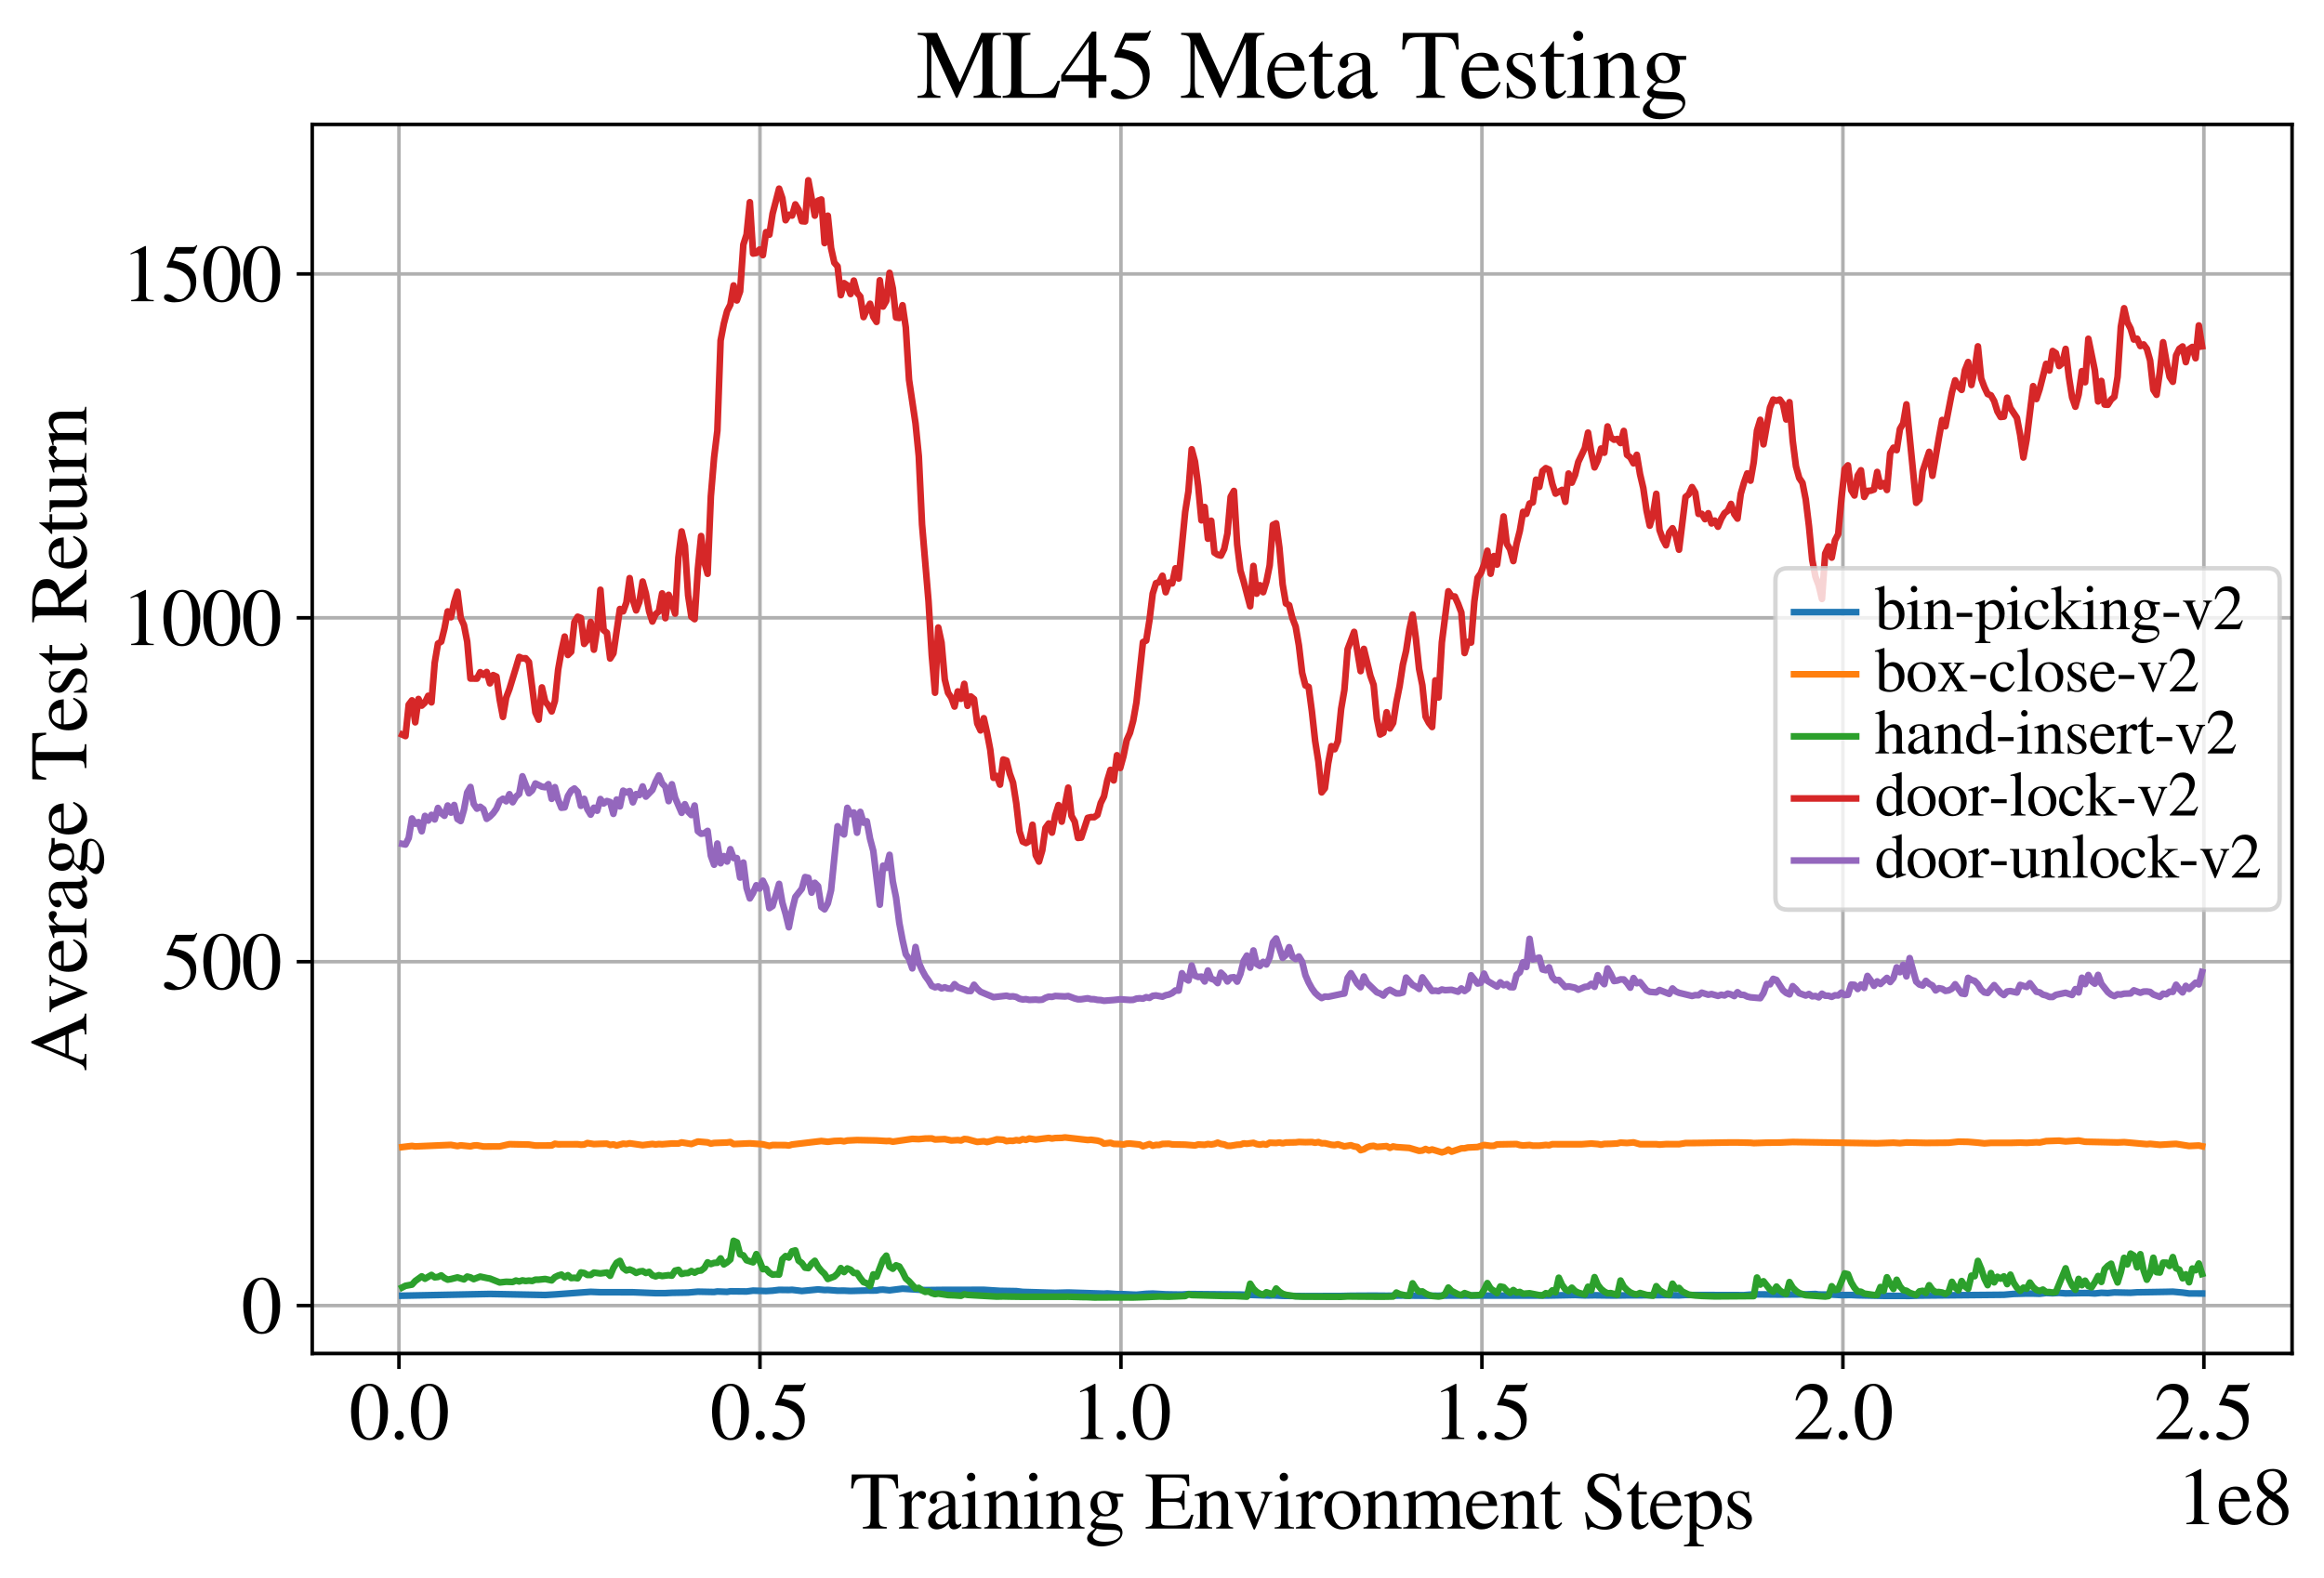 <?xml version="1.0" encoding="utf-8" standalone="no"?>
<!DOCTYPE svg PUBLIC "-//W3C//DTD SVG 1.1//EN"
  "http://www.w3.org/Graphics/SVG/1.1/DTD/svg11.dtd">
<svg xmlns:xlink="http://www.w3.org/1999/xlink" width="524pt" height="355.877pt" viewBox="0 0 524 355.877" xmlns="http://www.w3.org/2000/svg" version="1.1">
 <defs>
  <style type="text/css">*{stroke-linejoin: round; stroke-linecap: butt}</style>
 </defs>
 <g id="figure_1">
  <g id="patch_1">
   <path d="M 0 355.877 
L 524 355.877 
L 524 0 
L 0 0 
z
" style="fill: #ffffff"/>
  </g>
  <g id="axes_1">
   <g id="patch_2">
    <path d="M 70.4 305.26 
L 516.8 305.26 
L 516.8 28.06 
L 70.4 28.06 
z
" style="fill: #ffffff"/>
   </g>
   <g id="matplotlib.axis_1">
    <g id="xtick_1">
     <g id="line2d_1">
      <path d="M 89.958 305.26 
L 89.958 28.06 
" clip-path="url(#p3f4ddb0353)" style="fill: none; stroke: #b0b0b0; stroke-width: 0.8; stroke-linecap: square"/>
     </g>
     <g id="line2d_2">
      <defs>
       <path id="m8edd64a207" d="M 0 0 
L 0 3.5 
" style="stroke: #000000; stroke-width: 0.8"/>
      </defs>
      <g>
       <use xlink:href="#m8edd64a207" x="89.958" y="305.26" style="stroke: #000000; stroke-width: 0.8"/>
      </g>
     </g>
     <g id="text_1">
      <!-- 0.0 -->
      <g transform="translate(78.708 324.554)scale(0.18 -0.18)">
       <defs>
        <path id="STIXGeneral-Regular-30" d="M 3046 2112 
Q 3046 1683 2963 1302 
Q 2880 922 2717 602 
Q 2554 282 2266 96 
Q 1978 -90 1600 -90 
Q 1210 -90 915 108 
Q 621 307 461 640 
Q 301 973 227 1350 
Q 154 1728 154 2150 
Q 154 2746 301 3222 
Q 448 3699 790 4012 
Q 1133 4326 1626 4326 
Q 2253 4326 2649 3712 
Q 3046 3098 3046 2112 
z
M 2432 2080 
Q 2432 3091 2217 3625 
Q 2003 4160 1587 4160 
Q 1190 4160 979 3622 
Q 768 3085 768 2106 
Q 768 1120 979 598 
Q 1190 77 1600 77 
Q 2003 77 2217 598 
Q 2432 1120 2432 2080 
z
" transform="scale(0.016)"/>
        <path id="STIXGeneral-Regular-2e" d="M 1158 275 
Q 1158 134 1052 32 
Q 947 -70 800 -70 
Q 653 -70 550 32 
Q 448 134 448 281 
Q 448 429 553 534 
Q 659 640 806 640 
Q 947 640 1052 531 
Q 1158 422 1158 275 
z
" transform="scale(0.016)"/>
       </defs>
       <use xlink:href="#STIXGeneral-Regular-30"/>
       <use xlink:href="#STIXGeneral-Regular-2e" x="50"/>
       <use xlink:href="#STIXGeneral-Regular-30" x="75"/>
      </g>
     </g>
    </g>
    <g id="xtick_2">
     <g id="line2d_3">
      <path d="M 171.35 305.26 
L 171.35 28.06 
" clip-path="url(#p3f4ddb0353)" style="fill: none; stroke: #b0b0b0; stroke-width: 0.8; stroke-linecap: square"/>
     </g>
     <g id="line2d_4">
      <g>
       <use xlink:href="#m8edd64a207" x="171.35" y="305.26" style="stroke: #000000; stroke-width: 0.8"/>
      </g>
     </g>
     <g id="text_2">
      <!-- 0.5 -->
      <g transform="translate(160.1 324.554)scale(0.18 -0.18)">
       <defs>
        <path id="STIXGeneral-Regular-35" d="M 2803 4358 
L 2573 3814 
Q 2534 3731 2400 3731 
L 1158 3731 
L 902 3187 
Q 1606 3053 1920 2896 
Q 2234 2739 2502 2368 
Q 2726 2061 2726 1555 
Q 2726 1094 2576 780 
Q 2426 467 2099 224 
Q 1664 -90 1011 -90 
Q 646 -90 422 19 
Q 198 128 198 307 
Q 198 550 486 550 
Q 717 550 960 352 
Q 1210 147 1414 147 
Q 1747 147 2012 480 
Q 2278 813 2278 1229 
Q 2278 1843 1850 2189 
Q 1293 2637 486 2637 
Q 410 2637 410 2688 
L 416 2720 
L 1114 4237 
L 2438 4237 
Q 2547 4237 2608 4269 
Q 2669 4301 2746 4403 
L 2803 4358 
z
" transform="scale(0.016)"/>
       </defs>
       <use xlink:href="#STIXGeneral-Regular-30"/>
       <use xlink:href="#STIXGeneral-Regular-2e" x="50"/>
       <use xlink:href="#STIXGeneral-Regular-35" x="75"/>
      </g>
     </g>
    </g>
    <g id="xtick_3">
     <g id="line2d_5">
      <path d="M 252.741 305.26 
L 252.741 28.06 
" clip-path="url(#p3f4ddb0353)" style="fill: none; stroke: #b0b0b0; stroke-width: 0.8; stroke-linecap: square"/>
     </g>
     <g id="line2d_6">
      <g>
       <use xlink:href="#m8edd64a207" x="252.741" y="305.26" style="stroke: #000000; stroke-width: 0.8"/>
      </g>
     </g>
     <g id="text_3">
      <!-- 1.0 -->
      <g transform="translate(241.491 324.554)scale(0.18 -0.18)">
       <defs>
        <path id="STIXGeneral-Regular-31" d="M 2522 0 
L 755 0 
L 755 96 
Q 1107 115 1235 227 
Q 1363 339 1363 608 
L 1363 3482 
Q 1363 3795 1171 3795 
Q 1082 3795 883 3718 
L 710 3654 
L 710 3744 
L 1856 4326 
L 1914 4307 
L 1914 486 
Q 1914 275 2042 185 
Q 2170 96 2522 96 
L 2522 0 
z
" transform="scale(0.016)"/>
       </defs>
       <use xlink:href="#STIXGeneral-Regular-31"/>
       <use xlink:href="#STIXGeneral-Regular-2e" x="50"/>
       <use xlink:href="#STIXGeneral-Regular-30" x="75"/>
      </g>
     </g>
    </g>
    <g id="xtick_4">
     <g id="line2d_7">
      <path d="M 334.133 305.26 
L 334.133 28.06 
" clip-path="url(#p3f4ddb0353)" style="fill: none; stroke: #b0b0b0; stroke-width: 0.8; stroke-linecap: square"/>
     </g>
     <g id="line2d_8">
      <g>
       <use xlink:href="#m8edd64a207" x="334.133" y="305.26" style="stroke: #000000; stroke-width: 0.8"/>
      </g>
     </g>
     <g id="text_4">
      <!-- 1.5 -->
      <g transform="translate(322.883 324.554)scale(0.18 -0.18)">
       <use xlink:href="#STIXGeneral-Regular-31"/>
       <use xlink:href="#STIXGeneral-Regular-2e" x="50"/>
       <use xlink:href="#STIXGeneral-Regular-35" x="75"/>
      </g>
     </g>
    </g>
    <g id="xtick_5">
     <g id="line2d_9">
      <path d="M 415.525 305.26 
L 415.525 28.06 
" clip-path="url(#p3f4ddb0353)" style="fill: none; stroke: #b0b0b0; stroke-width: 0.8; stroke-linecap: square"/>
     </g>
     <g id="line2d_10">
      <g>
       <use xlink:href="#m8edd64a207" x="415.525" y="305.26" style="stroke: #000000; stroke-width: 0.8"/>
      </g>
     </g>
     <g id="text_5">
      <!-- 2.0 -->
      <g transform="translate(404.275 324.554)scale(0.18 -0.18)">
       <defs>
        <path id="STIXGeneral-Regular-32" d="M 3034 877 
L 2688 0 
L 186 0 
L 186 77 
L 1325 1286 
Q 1773 1754 1965 2144 
Q 2157 2534 2157 2950 
Q 2157 3379 1920 3616 
Q 1683 3853 1267 3853 
Q 922 3853 720 3673 
Q 518 3494 326 3021 
L 192 3053 
Q 301 3648 630 3987 
Q 960 4326 1523 4326 
Q 2054 4326 2380 4006 
Q 2707 3686 2707 3200 
Q 2707 2477 1888 1613 
L 832 486 
L 2330 486 
Q 2541 486 2665 569 
Q 2790 653 2944 915 
L 3034 877 
z
" transform="scale(0.016)"/>
       </defs>
       <use xlink:href="#STIXGeneral-Regular-32"/>
       <use xlink:href="#STIXGeneral-Regular-2e" x="50"/>
       <use xlink:href="#STIXGeneral-Regular-30" x="75"/>
      </g>
     </g>
    </g>
    <g id="xtick_6">
     <g id="line2d_11">
      <path d="M 496.916 305.26 
L 496.916 28.06 
" clip-path="url(#p3f4ddb0353)" style="fill: none; stroke: #b0b0b0; stroke-width: 0.8; stroke-linecap: square"/>
     </g>
     <g id="line2d_12">
      <g>
       <use xlink:href="#m8edd64a207" x="496.916" y="305.26" style="stroke: #000000; stroke-width: 0.8"/>
      </g>
     </g>
     <g id="text_6">
      <!-- 2.5 -->
      <g transform="translate(485.666 324.554)scale(0.18 -0.18)">
       <use xlink:href="#STIXGeneral-Regular-32"/>
       <use xlink:href="#STIXGeneral-Regular-2e" x="50"/>
       <use xlink:href="#STIXGeneral-Regular-35" x="75"/>
      </g>
     </g>
    </g>
    <g id="text_7">
     <!-- Training Environment Steps -->
     <g transform="translate(191.605 344.754)scale(0.18 -0.18)">
      <defs>
       <path id="STIXGeneral-Regular-54" d="M 3795 3149 
L 3642 3149 
Q 3539 3674 3353 3821 
Q 3168 3968 2656 3968 
L 2278 3968 
L 2278 710 
Q 2278 346 2387 243 
Q 2496 141 2893 122 
L 2893 0 
L 1024 0 
L 1024 122 
Q 1427 147 1526 256 
Q 1626 365 1626 787 
L 1626 3968 
L 1242 3968 
Q 723 3968 540 3817 
Q 358 3667 262 3149 
L 109 3149 
L 154 4237 
L 3750 4237 
L 3795 3149 
z
" transform="scale(0.016)"/>
       <path id="STIXGeneral-Regular-72" d="M 1024 2931 
L 1024 2342 
Q 1267 2688 1430 2816 
Q 1594 2944 1792 2944 
Q 1958 2944 2051 2854 
Q 2144 2765 2144 2605 
Q 2144 2470 2077 2393 
Q 2010 2317 1894 2317 
Q 1773 2317 1638 2445 
Q 1536 2541 1472 2541 
Q 1338 2541 1181 2355 
Q 1024 2170 1024 2016 
L 1024 576 
Q 1024 301 1133 205 
Q 1242 109 1568 96 
L 1568 0 
L 32 0 
L 32 96 
Q 339 154 412 224 
Q 486 294 486 538 
L 486 2138 
Q 486 2349 438 2435 
Q 390 2522 269 2522 
Q 166 2522 45 2496 
L 45 2598 
Q 448 2726 992 2944 
L 1024 2931 
z
" transform="scale(0.016)"/>
       <path id="STIXGeneral-Regular-61" d="M 2829 422 
L 2829 243 
Q 2586 -64 2253 -64 
Q 1888 -64 1843 403 
L 1837 403 
Q 1427 -64 909 -64 
Q 608 -64 422 112 
Q 237 288 237 602 
Q 237 1050 685 1350 
Q 992 1555 1837 1869 
L 1837 2214 
Q 1837 2502 1699 2646 
Q 1562 2790 1338 2790 
Q 1146 2790 1018 2697 
Q 890 2605 890 2477 
Q 890 2419 909 2348 
Q 928 2278 928 2208 
Q 928 2112 841 2029 
Q 755 1946 634 1946 
Q 525 1946 441 2029 
Q 358 2112 358 2240 
Q 358 2547 685 2752 
Q 986 2944 1421 2944 
Q 1939 2944 2176 2656 
Q 2291 2522 2323 2384 
Q 2355 2246 2355 1946 
L 2355 723 
Q 2355 301 2554 301 
Q 2682 301 2829 422 
z
M 1837 813 
L 1837 1715 
Q 1248 1510 1018 1293 
Q 800 1094 800 800 
Q 800 557 921 432 
Q 1043 307 1242 307 
Q 1453 307 1613 410 
Q 1747 506 1792 589 
Q 1837 672 1837 813 
z
" transform="scale(0.016)"/>
       <path id="STIXGeneral-Regular-69" d="M 1152 4045 
Q 1152 3904 1056 3811 
Q 960 3718 819 3718 
Q 685 3718 592 3811 
Q 499 3904 499 4045 
Q 499 4179 595 4275 
Q 691 4371 826 4371 
Q 966 4371 1059 4275 
Q 1152 4179 1152 4045 
z
M 1619 0 
L 102 0 
L 102 96 
Q 435 115 521 211 
Q 608 307 608 666 
L 608 2118 
Q 608 2342 563 2432 
Q 518 2522 397 2522 
Q 243 2522 128 2490 
L 128 2592 
L 1120 2944 
L 1146 2918 
L 1146 672 
Q 1146 314 1226 218 
Q 1306 122 1619 96 
L 1619 0 
z
" transform="scale(0.016)"/>
       <path id="STIXGeneral-Regular-6e" d="M 3104 0 
L 1773 0 
L 1779 96 
Q 2016 115 2096 233 
Q 2176 352 2176 672 
L 2176 1946 
Q 2176 2592 1709 2592 
Q 1549 2592 1408 2515 
Q 1267 2438 1050 2227 
L 1050 461 
Q 1050 269 1136 192 
Q 1222 115 1466 96 
L 1466 0 
L 115 0 
L 115 96 
Q 358 115 435 214 
Q 512 314 512 602 
L 512 2157 
Q 512 2394 467 2483 
Q 422 2573 288 2573 
Q 160 2573 102 2547 
L 102 2656 
Q 550 2784 979 2944 
L 1030 2925 
L 1030 2426 
L 1037 2426 
Q 1491 2944 1958 2944 
Q 2323 2944 2518 2688 
Q 2714 2432 2714 1958 
L 2714 544 
Q 2714 288 2790 205 
Q 2867 122 3104 96 
L 3104 0 
z
" transform="scale(0.016)"/>
       <path id="STIXGeneral-Regular-67" d="M 3008 2483 
L 2477 2483 
Q 2598 2208 2598 1946 
Q 2598 1453 2265 1203 
Q 1933 954 1600 954 
Q 1530 954 1357 973 
L 1235 986 
Q 1107 947 979 812 
Q 851 678 851 582 
Q 851 435 1350 410 
L 2176 371 
Q 2528 358 2739 172 
Q 2950 -13 2950 -314 
Q 2950 -685 2566 -986 
Q 2035 -1395 1286 -1395 
Q 826 -1395 502 -1212 
Q 179 -1030 179 -774 
Q 179 -595 320 -419 
Q 461 -243 806 6 
Q 602 102 534 172 
Q 467 243 467 346 
Q 467 531 762 787 
Q 909 915 1037 1043 
Q 717 1203 579 1401 
Q 442 1600 442 1901 
Q 442 2336 752 2640 
Q 1062 2944 1510 2944 
Q 1766 2944 2022 2848 
L 2163 2797 
Q 2349 2733 2515 2733 
L 3008 2733 
L 3008 2483 
z
M 973 2163 
L 973 2144 
Q 973 1683 1155 1398 
Q 1338 1114 1632 1114 
Q 1850 1114 1978 1270 
Q 2106 1427 2106 1690 
Q 2106 2112 1914 2464 
Q 1754 2765 1446 2765 
Q 1222 2765 1097 2605 
Q 973 2445 973 2163 
z
M 2771 -410 
Q 2771 -230 2595 -163 
Q 2419 -96 1978 -96 
Q 1344 -96 941 -13 
Q 749 -243 688 -348 
Q 627 -454 627 -563 
Q 627 -774 880 -902 
Q 1133 -1030 1555 -1030 
Q 2099 -1030 2435 -860 
Q 2771 -691 2771 -410 
z
" transform="scale(0.016)"/>
       <path id="STIXGeneral-Regular-20" transform="scale(0.016)"/>
       <path id="STIXGeneral-Regular-45" d="M 3821 1082 
L 3526 0 
L 77 0 
L 77 122 
Q 442 147 538 252 
Q 634 358 634 730 
L 634 3520 
Q 634 3878 534 3987 
Q 435 4096 77 4115 
L 77 4237 
L 3469 4237 
L 3494 3322 
L 3334 3322 
Q 3264 3750 3085 3872 
Q 2906 3994 2349 3994 
L 1510 3994 
Q 1370 3994 1328 3952 
Q 1286 3910 1286 3763 
L 1286 2355 
L 2253 2355 
Q 2656 2355 2787 2470 
Q 2918 2586 2976 2970 
L 3123 2970 
L 3123 1472 
L 2976 1472 
Q 2918 1875 2790 1984 
Q 2662 2093 2253 2093 
L 1286 2093 
L 1286 538 
Q 1286 346 1420 291 
Q 1555 237 1933 237 
L 2163 237 
Q 2848 237 3136 403 
Q 3424 570 3642 1082 
L 3821 1082 
z
" transform="scale(0.016)"/>
       <path id="STIXGeneral-Regular-76" d="M 3053 2880 
L 3053 2784 
Q 2906 2771 2835 2688 
Q 2765 2605 2637 2285 
L 1818 230 
Q 1690 -90 1638 -90 
Q 1587 -90 1523 77 
Q 1510 96 1497 141 
Q 1485 186 1472 211 
L 704 2048 
Q 499 2534 403 2652 
Q 307 2771 122 2784 
L 122 2880 
L 1376 2880 
L 1376 2784 
Q 1210 2771 1146 2732 
Q 1082 2694 1082 2611 
Q 1082 2509 1139 2368 
L 1792 730 
L 2426 2387 
Q 2464 2483 2464 2579 
Q 2464 2758 2163 2784 
L 2163 2880 
L 3053 2880 
z
" transform="scale(0.016)"/>
       <path id="STIXGeneral-Regular-6f" d="M 3008 1478 
Q 3008 806 2608 371 
Q 2208 -64 1568 -64 
Q 979 -64 582 368 
Q 186 800 186 1459 
Q 186 2125 582 2534 
Q 979 2944 1626 2944 
Q 2221 2944 2614 2537 
Q 3008 2131 3008 1478 
z
M 2432 1306 
Q 2432 2035 2112 2445 
Q 1856 2765 1504 2765 
Q 1171 2765 966 2493 
Q 762 2221 762 1747 
Q 762 928 1101 435 
Q 1318 115 1677 115 
Q 2029 115 2230 432 
Q 2432 749 2432 1306 
z
" transform="scale(0.016)"/>
       <path id="STIXGeneral-Regular-6d" d="M 4960 0 
L 3565 0 
L 3565 96 
Q 3834 122 3907 208 
Q 3981 294 3981 576 
L 3981 1894 
Q 3981 2278 3869 2444 
Q 3757 2611 3488 2611 
Q 3264 2611 3107 2521 
Q 2950 2432 2803 2221 
L 2803 608 
Q 2803 301 2896 201 
Q 2989 102 3264 96 
L 3264 0 
L 1830 0 
L 1830 96 
Q 2112 115 2189 188 
Q 2266 262 2266 550 
L 2266 1901 
Q 2266 2611 1850 2611 
Q 1670 2611 1468 2531 
Q 1267 2451 1171 2336 
Q 1088 2240 1088 2227 
L 1088 448 
Q 1088 243 1177 176 
Q 1267 109 1523 96 
L 1523 0 
L 102 0 
L 102 96 
Q 371 102 460 195 
Q 550 288 550 563 
L 550 2150 
Q 550 2387 499 2480 
Q 448 2573 326 2573 
Q 230 2573 122 2547 
L 122 2656 
Q 557 2778 1011 2944 
L 1062 2925 
L 1062 2451 
L 1075 2451 
Q 1363 2752 1584 2848 
Q 1805 2944 2054 2944 
Q 2560 2944 2733 2406 
Q 3232 2944 3776 2944 
Q 4518 2944 4518 1792 
L 4518 493 
Q 4518 282 4582 202 
Q 4646 122 4794 109 
L 4960 96 
L 4960 0 
z
" transform="scale(0.016)"/>
       <path id="STIXGeneral-Regular-65" d="M 2611 1050 
L 2714 1005 
Q 2330 -64 1376 -64 
Q 813 -64 486 329 
Q 160 723 160 1389 
Q 160 2074 525 2509 
Q 890 2944 1485 2944 
Q 2061 2944 2374 2502 
Q 2560 2246 2592 1773 
L 621 1773 
Q 646 1370 700 1158 
Q 755 947 915 730 
Q 1184 378 1626 378 
Q 1939 378 2153 531 
Q 2368 685 2611 1050 
z
M 634 1978 
L 1939 1978 
Q 1882 2381 1750 2547 
Q 1619 2714 1312 2714 
Q 1043 2714 864 2525 
Q 685 2336 634 1978 
z
" transform="scale(0.016)"/>
       <path id="STIXGeneral-Regular-74" d="M 1702 493 
L 1786 422 
Q 1478 -64 1011 -64 
Q 448 -64 448 749 
L 448 2675 
L 109 2675 
Q 83 2694 83 2720 
Q 83 2771 192 2842 
Q 435 2982 813 3526 
Q 826 3546 874 3606 
Q 922 3667 941 3706 
Q 986 3706 986 3622 
L 986 2880 
L 1632 2880 
L 1632 2675 
L 986 2675 
L 986 845 
Q 986 538 1062 403 
Q 1139 269 1318 269 
Q 1510 269 1702 493 
z
" transform="scale(0.016)"/>
       <path id="STIXGeneral-Regular-53" d="M 3002 2963 
L 2842 2963 
Q 2733 3360 2579 3565 
Q 2189 4064 1651 4064 
Q 1357 4064 1181 3894 
Q 1005 3725 1005 3456 
Q 1005 3328 1069 3206 
Q 1133 3085 1206 2998 
Q 1280 2912 1465 2784 
Q 1651 2656 1766 2589 
Q 1882 2522 2150 2362 
Q 2669 2061 2905 1763 
Q 3142 1466 3142 1107 
Q 3142 576 2771 243 
Q 2400 -90 1837 -90 
Q 1421 -90 1082 58 
Q 915 128 781 128 
Q 704 128 653 70 
Q 602 13 602 -83 
L 461 -83 
L 275 1274 
L 416 1274 
Q 845 141 1734 141 
Q 2074 141 2285 342 
Q 2496 544 2496 858 
Q 2496 1158 2310 1363 
Q 2003 1696 1235 2106 
Q 454 2522 454 3206 
Q 454 3718 768 4022 
Q 1082 4326 1568 4326 
Q 1907 4326 2240 4186 
Q 2413 4109 2522 4109 
Q 2688 4109 2726 4326 
L 2861 4326 
L 3002 2963 
z
" transform="scale(0.016)"/>
       <path id="STIXGeneral-Regular-70" d="M 1018 2931 
L 1018 2438 
Q 1421 2944 1939 2944 
Q 2406 2944 2707 2560 
Q 3008 2176 3008 1581 
Q 3008 883 2621 409 
Q 2234 -64 1664 -64 
Q 1466 -64 1328 -6 
Q 1190 51 1018 211 
L 1018 -794 
Q 1018 -1094 1120 -1180 
Q 1222 -1267 1581 -1274 
L 1581 -1389 
L 32 -1389 
L 32 -1280 
Q 314 -1254 397 -1171 
Q 480 -1088 480 -838 
L 480 2157 
Q 480 2381 429 2451 
Q 378 2522 218 2522 
Q 115 2522 58 2515 
L 58 2618 
Q 506 2752 979 2944 
L 1018 2931 
z
M 1018 2138 
L 1018 563 
Q 1018 422 1238 281 
Q 1459 141 1683 141 
Q 2029 141 2243 467 
Q 2458 794 2458 1325 
Q 2458 1888 2243 2224 
Q 2029 2560 1670 2560 
Q 1446 2560 1232 2419 
Q 1018 2278 1018 2138 
z
" transform="scale(0.016)"/>
       <path id="STIXGeneral-Regular-73" d="M 998 1926 
L 1664 1523 
Q 1984 1331 2105 1164 
Q 2227 998 2227 736 
Q 2227 416 1961 176 
Q 1696 -64 1331 -64 
Q 1030 -64 864 -6 
Q 691 51 570 51 
Q 461 51 416 -26 
L 333 -26 
L 333 979 
L 435 979 
Q 538 512 730 294 
Q 922 77 1248 77 
Q 1485 77 1632 211 
Q 1779 346 1779 550 
Q 1779 845 1440 1030 
L 1094 1222 
Q 326 1651 326 2150 
Q 326 2522 566 2730 
Q 806 2938 1210 2938 
Q 1491 2938 1638 2867 
Q 1754 2816 1818 2816 
Q 1862 2816 1920 2880 
L 1990 2880 
L 2022 2010 
L 1926 2010 
Q 1818 2445 1654 2621 
Q 1491 2797 1203 2797 
Q 986 2797 854 2688 
Q 723 2579 723 2362 
Q 723 2253 796 2128 
Q 870 2003 998 1926 
z
" transform="scale(0.016)"/>
      </defs>
      <use xlink:href="#STIXGeneral-Regular-54"/>
      <use xlink:href="#STIXGeneral-Regular-72" x="61.1"/>
      <use xlink:href="#STIXGeneral-Regular-61" x="94.4"/>
      <use xlink:href="#STIXGeneral-Regular-69" x="138.8"/>
      <use xlink:href="#STIXGeneral-Regular-6e" x="166.6"/>
      <use xlink:href="#STIXGeneral-Regular-69" x="216.6"/>
      <use xlink:href="#STIXGeneral-Regular-6e" x="244.4"/>
      <use xlink:href="#STIXGeneral-Regular-67" x="294.4"/>
      <use xlink:href="#STIXGeneral-Regular-20" x="344.4"/>
      <use xlink:href="#STIXGeneral-Regular-45" x="369.4"/>
      <use xlink:href="#STIXGeneral-Regular-6e" x="430.5"/>
      <use xlink:href="#STIXGeneral-Regular-76" x="480.5"/>
      <use xlink:href="#STIXGeneral-Regular-69" x="530.5"/>
      <use xlink:href="#STIXGeneral-Regular-72" x="558.3"/>
      <use xlink:href="#STIXGeneral-Regular-6f" x="591.6"/>
      <use xlink:href="#STIXGeneral-Regular-6e" x="641.6"/>
      <use xlink:href="#STIXGeneral-Regular-6d" x="691.6"/>
      <use xlink:href="#STIXGeneral-Regular-65" x="769.4"/>
      <use xlink:href="#STIXGeneral-Regular-6e" x="813.8"/>
      <use xlink:href="#STIXGeneral-Regular-74" x="863.8"/>
      <use xlink:href="#STIXGeneral-Regular-20" x="891.6"/>
      <use xlink:href="#STIXGeneral-Regular-53" x="916.6"/>
      <use xlink:href="#STIXGeneral-Regular-74" x="972.2"/>
      <use xlink:href="#STIXGeneral-Regular-65" x="1000"/>
      <use xlink:href="#STIXGeneral-Regular-70" x="1044.4"/>
      <use xlink:href="#STIXGeneral-Regular-73" x="1094.4"/>
     </g>
    </g>
    <g id="text_8">
     <!-- 1e8 -->
     <g transform="translate(490.807 343.754)scale(0.18 -0.18)">
      <defs>
       <path id="STIXGeneral-Regular-38" d="M 2848 992 
Q 2848 499 2505 204 
Q 2163 -90 1587 -90 
Q 1050 -90 704 204 
Q 358 499 358 954 
Q 358 1293 524 1533 
Q 691 1773 1190 2125 
Q 710 2522 553 2765 
Q 397 3008 397 3328 
Q 397 3782 745 4054 
Q 1094 4326 1638 4326 
Q 2106 4326 2410 4060 
Q 2714 3795 2714 3411 
Q 2714 3059 2531 2848 
Q 2349 2637 1856 2374 
Q 2432 1990 2640 1689 
Q 2848 1389 2848 992 
z
M 2272 3411 
Q 2272 3744 2086 3945 
Q 1901 4147 1574 4147 
Q 1248 4147 1059 3977 
Q 870 3808 870 3513 
Q 870 3219 1059 2979 
Q 1248 2739 1670 2490 
Q 1997 2682 2134 2896 
Q 2272 3110 2272 3411 
z
M 1734 1741 
L 1357 1997 
Q 1075 1766 960 1545 
Q 845 1325 845 1011 
Q 845 576 1065 333 
Q 1286 90 1658 90 
Q 1971 90 2166 285 
Q 2362 480 2362 794 
Q 2362 1082 2214 1299 
Q 2067 1517 1734 1741 
z
" transform="scale(0.016)"/>
      </defs>
      <use xlink:href="#STIXGeneral-Regular-31"/>
      <use xlink:href="#STIXGeneral-Regular-65" x="50"/>
      <use xlink:href="#STIXGeneral-Regular-38" x="94.4"/>
     </g>
    </g>
   </g>
   <g id="matplotlib.axis_2">
    <g id="ytick_1">
     <g id="line2d_13">
      <path d="M 70.4 294.454 
L 516.8 294.454 
" clip-path="url(#p3f4ddb0353)" style="fill: none; stroke: #b0b0b0; stroke-width: 0.8; stroke-linecap: square"/>
     </g>
     <g id="line2d_14">
      <defs>
       <path id="mb62a4be0cc" d="M 0 0 
L -3.5 0 
" style="stroke: #000000; stroke-width: 0.8"/>
      </defs>
      <g>
       <use xlink:href="#mb62a4be0cc" x="70.4" y="294.454" style="stroke: #000000; stroke-width: 0.8"/>
      </g>
     </g>
     <g id="text_9">
      <!-- 0 -->
      <g transform="translate(54.4 300.601)scale(0.18 -0.18)">
       <use xlink:href="#STIXGeneral-Regular-30"/>
      </g>
     </g>
    </g>
    <g id="ytick_2">
     <g id="line2d_15">
      <path d="M 70.4 216.898 
L 516.8 216.898 
" clip-path="url(#p3f4ddb0353)" style="fill: none; stroke: #b0b0b0; stroke-width: 0.8; stroke-linecap: square"/>
     </g>
     <g id="line2d_16">
      <g>
       <use xlink:href="#mb62a4be0cc" x="70.4" y="216.898" style="stroke: #000000; stroke-width: 0.8"/>
      </g>
     </g>
     <g id="text_10">
      <!-- 500 -->
      <g transform="translate(36.4 223.045)scale(0.18 -0.18)">
       <use xlink:href="#STIXGeneral-Regular-35"/>
       <use xlink:href="#STIXGeneral-Regular-30" x="50"/>
       <use xlink:href="#STIXGeneral-Regular-30" x="100"/>
      </g>
     </g>
    </g>
    <g id="ytick_3">
     <g id="line2d_17">
      <path d="M 70.4 139.342 
L 516.8 139.342 
" clip-path="url(#p3f4ddb0353)" style="fill: none; stroke: #b0b0b0; stroke-width: 0.8; stroke-linecap: square"/>
     </g>
     <g id="line2d_18">
      <g>
       <use xlink:href="#mb62a4be0cc" x="70.4" y="139.342" style="stroke: #000000; stroke-width: 0.8"/>
      </g>
     </g>
     <g id="text_11">
      <!-- 1000 -->
      <g transform="translate(27.4 145.488)scale(0.18 -0.18)">
       <use xlink:href="#STIXGeneral-Regular-31"/>
       <use xlink:href="#STIXGeneral-Regular-30" x="50"/>
       <use xlink:href="#STIXGeneral-Regular-30" x="100"/>
       <use xlink:href="#STIXGeneral-Regular-30" x="150"/>
      </g>
     </g>
    </g>
    <g id="ytick_4">
     <g id="line2d_19">
      <path d="M 70.4 61.785 
L 516.8 61.785 
" clip-path="url(#p3f4ddb0353)" style="fill: none; stroke: #b0b0b0; stroke-width: 0.8; stroke-linecap: square"/>
     </g>
     <g id="line2d_20">
      <g>
       <use xlink:href="#mb62a4be0cc" x="70.4" y="61.785" style="stroke: #000000; stroke-width: 0.8"/>
      </g>
     </g>
     <g id="text_12">
      <!-- 1500 -->
      <g transform="translate(27.4 67.932)scale(0.18 -0.18)">
       <use xlink:href="#STIXGeneral-Regular-31"/>
       <use xlink:href="#STIXGeneral-Regular-35" x="50"/>
       <use xlink:href="#STIXGeneral-Regular-30" x="100"/>
       <use xlink:href="#STIXGeneral-Regular-30" x="150"/>
      </g>
     </g>
    </g>
    <g id="text_13">
     <!-- Average Test Return -->
     <g transform="translate(19.477 241.641)rotate(-90)scale(0.18 -0.18)">
      <defs>
       <path id="STIXGeneral-Regular-41" d="M 4525 0 
L 2893 0 
L 2893 122 
Q 3149 122 3245 179 
Q 3334 224 3334 333 
Q 3334 499 3213 781 
L 2950 1382 
L 1274 1382 
L 979 653 
Q 922 506 922 384 
Q 922 237 1027 179 
Q 1133 122 1370 122 
L 1370 0 
L 96 0 
L 96 122 
Q 365 147 486 316 
Q 608 486 902 1190 
L 2221 4314 
L 2349 4314 
L 3923 710 
Q 4064 378 4176 262 
Q 4288 147 4525 122 
L 4525 0 
z
M 2861 1645 
L 2118 3405 
L 1382 1645 
L 2861 1645 
z
" transform="scale(0.016)"/>
       <path id="STIXGeneral-Regular-52" d="M 4224 0 
L 3187 0 
L 1664 1971 
L 1306 1958 
L 1306 717 
Q 1306 352 1405 249 
Q 1504 147 1875 122 
L 1875 0 
L 109 0 
L 109 122 
Q 474 154 563 262 
Q 653 371 653 794 
L 653 3526 
Q 653 3885 563 3987 
Q 474 4090 109 4115 
L 109 4237 
L 1850 4237 
Q 2726 4237 3187 3859 
Q 3501 3603 3501 3091 
Q 3501 2221 2342 2042 
L 3622 422 
Q 3757 256 3878 198 
Q 4000 141 4224 122 
L 4224 0 
z
M 1306 3731 
L 1306 2195 
Q 1766 2202 1990 2246 
Q 2214 2291 2438 2413 
Q 2803 2618 2803 3142 
Q 2803 4000 1632 4000 
Q 1459 4000 1382 3945 
Q 1306 3891 1306 3731 
z
" transform="scale(0.016)"/>
       <path id="STIXGeneral-Regular-75" d="M 3072 320 
L 3072 230 
Q 2573 96 2195 -58 
L 2163 -38 
L 2163 486 
L 2150 486 
Q 1747 -64 1235 -64 
Q 870 -64 662 160 
Q 454 384 454 755 
L 454 2362 
Q 454 2598 371 2688 
Q 288 2778 58 2790 
L 58 2880 
L 992 2880 
L 992 813 
Q 992 595 1123 451 
Q 1254 307 1446 307 
Q 1760 307 1984 506 
Q 2067 582 2099 649 
Q 2131 717 2131 877 
L 2131 2355 
Q 2131 2605 2041 2678 
Q 1952 2752 1658 2771 
L 1658 2880 
L 2669 2880 
L 2669 685 
Q 2669 461 2742 390 
Q 2816 320 3034 320 
L 3072 320 
z
" transform="scale(0.016)"/>
      </defs>
      <use xlink:href="#STIXGeneral-Regular-41"/>
      <use xlink:href="#STIXGeneral-Regular-76" x="72.2"/>
      <use xlink:href="#STIXGeneral-Regular-65" x="122.2"/>
      <use xlink:href="#STIXGeneral-Regular-72" x="166.6"/>
      <use xlink:href="#STIXGeneral-Regular-61" x="199.9"/>
      <use xlink:href="#STIXGeneral-Regular-67" x="244.3"/>
      <use xlink:href="#STIXGeneral-Regular-65" x="294.3"/>
      <use xlink:href="#STIXGeneral-Regular-20" x="338.7"/>
      <use xlink:href="#STIXGeneral-Regular-54" x="363.7"/>
      <use xlink:href="#STIXGeneral-Regular-65" x="424.8"/>
      <use xlink:href="#STIXGeneral-Regular-73" x="469.2"/>
      <use xlink:href="#STIXGeneral-Regular-74" x="508.1"/>
      <use xlink:href="#STIXGeneral-Regular-20" x="535.9"/>
      <use xlink:href="#STIXGeneral-Regular-52" x="560.9"/>
      <use xlink:href="#STIXGeneral-Regular-65" x="627.6"/>
      <use xlink:href="#STIXGeneral-Regular-74" x="672"/>
      <use xlink:href="#STIXGeneral-Regular-75" x="699.8"/>
      <use xlink:href="#STIXGeneral-Regular-72" x="749.8"/>
      <use xlink:href="#STIXGeneral-Regular-6e" x="783.1"/>
     </g>
    </g>
   </g>
   <g id="line2d_21">
    <path d="M 90.691 292.232 
L 110.469 291.837 
L 122.922 292.073 
L 125.12 291.946 
L 133.177 291.359 
L 135.375 291.449 
L 142.7 291.456 
L 147.828 291.657 
L 150.025 291.655 
L 151.49 291.581 
L 155.153 291.517 
L 157.351 291.323 
L 161.013 291.397 
L 161.746 291.278 
L 163.943 291.364 
L 164.676 291.24 
L 168.338 291.279 
L 169.803 291.088 
L 172.734 291.181 
L 174.199 291.096 
L 175.664 290.916 
L 177.861 290.943 
L 178.594 290.905 
L 180.791 291.165 
L 182.256 291.032 
L 184.454 290.813 
L 185.919 290.951 
L 186.652 290.929 
L 188.849 291.099 
L 190.314 291.091 
L 191.779 291.16 
L 195.442 291.06 
L 196.907 291.066 
L 197.639 291.049 
L 198.372 290.891 
L 199.104 290.863 
L 200.569 291.013 
L 203.5 290.646 
L 208.627 290.97 
L 212.29 290.927 
L 221.813 290.908 
L 225.475 291.138 
L 229.138 291.202 
L 230.603 291.377 
L 237.928 291.591 
L 240.858 291.514 
L 248.916 291.775 
L 249.649 291.721 
L 251.846 291.876 
L 253.311 291.884 
L 255.509 291.988 
L 256.241 292.013 
L 258.439 291.809 
L 259.904 291.754 
L 262.834 291.924 
L 265.032 291.958 
L 266.497 291.973 
L 267.962 291.861 
L 279.682 291.974 
L 286.275 292.201 
L 287.007 292.15 
L 289.205 292.26 
L 294.333 292.325 
L 297.995 292.312 
L 299.46 292.305 
L 302.39 292.3 
L 304.588 292.248 
L 309.716 292.218 
L 312.646 292.244 
L 316.308 292.191 
L 319.971 292.236 
L 324.366 292.241 
L 326.564 292.204 
L 348.539 292.208 
L 355.132 292.079 
L 357.33 292.169 
L 359.527 292.133 
L 363.922 292.191 
L 366.852 292.148 
L 369.05 292.147 
L 375.643 292.102 
L 378.573 292.158 
L 380.038 292.07 
L 393.223 292.104 
L 395.421 291.921 
L 399.816 291.965 
L 401.281 291.978 
L 407.141 291.928 
L 409.339 291.846 
L 410.071 291.958 
L 413.001 291.98 
L 415.199 292.097 
L 417.397 292.073 
L 418.862 292.146 
L 424.722 292.267 
L 430.582 292.28 
L 432.78 292.204 
L 451.825 292.02 
L 454.023 291.831 
L 456.953 291.748 
L 458.418 291.753 
L 459.883 291.802 
L 461.348 291.625 
L 462.813 291.683 
L 464.278 291.598 
L 465.743 291.708 
L 469.406 291.642 
L 470.871 291.635 
L 472.336 291.731 
L 473.801 291.574 
L 475.266 291.641 
L 476.731 291.492 
L 480.394 291.568 
L 481.859 291.465 
L 483.324 291.449 
L 488.451 291.361 
L 489.916 291.328 
L 492.114 291.527 
L 493.579 291.726 
L 496.509 291.736 
L 496.509 291.736 
" clip-path="url(#p3f4ddb0353)" style="fill: none; stroke: #1f77b4; stroke-width: 1.5; stroke-linecap: square"/>
   </g>
   <g id="line2d_22">
    <path d="M 90.691 258.713 
L 92.888 258.455 
L 93.621 258.565 
L 101.679 258.217 
L 103.144 258.486 
L 103.876 258.323 
L 106.074 258.548 
L 106.806 258.363 
L 107.539 258.319 
L 109.004 258.583 
L 112.667 258.565 
L 114.132 258.219 
L 114.864 258.061 
L 116.329 258.094 
L 119.259 258.147 
L 120.724 258.369 
L 124.387 258.349 
L 125.12 257.962 
L 125.852 258.087 
L 130.247 258.073 
L 130.98 258.179 
L 131.712 258.133 
L 132.445 257.805 
L 133.91 258.041 
L 135.375 257.978 
L 136.84 257.945 
L 137.572 258.229 
L 138.305 258.112 
L 139.037 258.348 
L 140.503 257.946 
L 141.235 258.023 
L 141.968 257.856 
L 144.898 258.278 
L 147.095 258.004 
L 147.828 258.12 
L 148.56 258.024 
L 149.293 258.077 
L 151.49 257.903 
L 152.955 257.913 
L 153.688 257.659 
L 155.886 258.017 
L 157.351 257.46 
L 159.548 257.653 
L 160.281 257.929 
L 161.013 257.787 
L 163.943 257.682 
L 164.676 257.572 
L 165.408 258.032 
L 169.071 257.866 
L 172.001 258.084 
L 173.466 258.441 
L 174.199 258.251 
L 177.129 258.272 
L 177.861 258.359 
L 178.594 258.133 
L 185.186 257.344 
L 186.652 257.515 
L 188.117 257.335 
L 189.582 257.283 
L 190.314 257.416 
L 191.047 257.233 
L 193.244 257.13 
L 197.639 257.219 
L 199.837 257.349 
L 200.569 257.316 
L 201.302 257.488 
L 205.697 256.859 
L 207.162 256.924 
L 208.627 256.784 
L 210.092 256.764 
L 210.825 257.008 
L 213.022 256.908 
L 214.487 257.224 
L 215.952 257.133 
L 216.685 257.223 
L 217.418 256.889 
L 218.15 256.955 
L 220.348 257.548 
L 221.813 257.391 
L 222.545 257.577 
L 224.01 257.197 
L 224.743 256.965 
L 226.208 257.062 
L 226.94 257.368 
L 227.673 257.273 
L 228.405 257.311 
L 229.138 257.133 
L 229.87 257.246 
L 230.603 256.918 
L 231.335 257.089 
L 232.068 256.777 
L 233.533 257.019 
L 236.463 256.645 
L 237.196 256.79 
L 237.928 256.672 
L 239.393 256.638 
L 240.126 256.536 
L 245.253 257.117 
L 245.986 257.062 
L 247.451 257.253 
L 248.184 257.46 
L 248.916 257.927 
L 250.381 257.74 
L 251.114 257.992 
L 252.579 258.035 
L 253.311 258.127 
L 254.044 257.944 
L 254.776 257.917 
L 256.974 258.139 
L 257.706 258.524 
L 259.171 258.035 
L 259.904 258.396 
L 260.636 258.227 
L 261.369 258.234 
L 262.101 258.008 
L 263.567 257.965 
L 264.299 258.108 
L 267.229 258.166 
L 269.427 258.344 
L 270.159 258.129 
L 271.624 258.201 
L 272.357 258.023 
L 273.089 258.127 
L 273.822 258.001 
L 274.554 257.717 
L 275.287 258.001 
L 276.019 258.112 
L 276.752 258.419 
L 277.484 258.424 
L 278.95 258.181 
L 279.682 258.157 
L 280.415 257.881 
L 281.147 257.959 
L 282.612 257.757 
L 283.345 258.036 
L 284.077 258.165 
L 284.81 258.016 
L 285.542 258.155 
L 286.275 257.727 
L 287.74 257.787 
L 288.472 257.679 
L 289.205 257.853 
L 289.937 257.68 
L 292.135 257.647 
L 292.867 257.554 
L 294.333 257.612 
L 295.798 257.575 
L 296.53 257.729 
L 297.263 257.583 
L 297.995 257.851 
L 298.728 257.84 
L 300.193 258.191 
L 300.925 258.255 
L 301.658 258.086 
L 303.123 258.552 
L 304.588 258.301 
L 305.32 258.563 
L 306.053 258.68 
L 306.785 259.41 
L 307.518 259.203 
L 308.25 258.758 
L 308.983 258.508 
L 309.716 258.43 
L 310.448 258.679 
L 312.646 258.498 
L 313.378 258.885 
L 314.111 258.573 
L 314.843 258.713 
L 317.773 258.909 
L 319.971 259.558 
L 320.703 259.483 
L 321.436 259.139 
L 322.168 259.478 
L 322.901 259.248 
L 325.099 259.907 
L 325.831 259.698 
L 326.564 259.278 
L 327.296 259.743 
L 329.494 259 
L 330.226 258.984 
L 330.959 258.807 
L 333.156 258.703 
L 334.621 258.241 
L 336.086 258.438 
L 336.819 258.426 
L 337.551 258.113 
L 341.947 258.036 
L 342.679 258.255 
L 343.412 258.35 
L 344.877 258.244 
L 345.609 258.391 
L 347.074 258.392 
L 348.539 258.233 
L 349.272 258.309 
L 350.004 258.064 
L 351.469 258.074 
L 356.597 258.076 
L 358.795 257.914 
L 360.26 258.029 
L 360.992 258.17 
L 361.725 258.005 
L 363.19 257.974 
L 364.655 257.892 
L 365.387 257.702 
L 366.852 257.791 
L 368.317 257.655 
L 369.782 258.068 
L 373.445 258.068 
L 374.178 258.153 
L 375.643 258.045 
L 378.573 258.058 
L 380.038 257.804 
L 382.235 257.793 
L 390.293 257.672 
L 391.758 257.676 
L 393.223 257.704 
L 394.688 257.737 
L 395.421 257.815 
L 398.351 257.714 
L 401.281 257.696 
L 404.211 257.566 
L 406.409 257.602 
L 423.257 257.859 
L 426.919 257.723 
L 428.384 257.825 
L 429.849 257.678 
L 431.314 257.705 
L 434.245 257.773 
L 439.372 257.731 
L 441.57 257.491 
L 443.767 257.532 
L 445.965 257.712 
L 447.43 257.872 
L 448.895 257.758 
L 453.29 257.762 
L 455.488 257.703 
L 456.953 257.755 
L 459.15 257.634 
L 459.883 257.676 
L 461.348 257.362 
L 464.278 257.261 
L 465.743 257.433 
L 468.673 257.232 
L 470.138 257.509 
L 473.801 257.584 
L 477.463 257.669 
L 478.929 257.6 
L 484.056 258.057 
L 484.789 257.979 
L 486.986 258.203 
L 489.916 258.023 
L 490.649 257.991 
L 493.579 258.464 
L 495.777 258.361 
L 496.509 258.516 
L 496.509 258.516 
" clip-path="url(#p3f4ddb0353)" style="fill: none; stroke: #ff7f0e; stroke-width: 1.5; stroke-linecap: square"/>
   </g>
   <g id="line2d_23">
    <path d="M 90.691 290.37 
L 91.423 289.997 
L 92.888 289.726 
L 93.621 288.922 
L 95.086 287.868 
L 95.819 288.403 
L 97.284 287.55 
L 98.016 288.089 
L 98.749 288.003 
L 99.481 287.655 
L 100.214 288.247 
L 100.946 288.605 
L 101.679 288.481 
L 103.144 288.108 
L 104.609 288.549 
L 105.341 287.921 
L 106.074 288.107 
L 106.806 288.493 
L 108.271 287.925 
L 109.737 288.24 
L 110.469 288.369 
L 112.667 289.243 
L 114.132 289.084 
L 115.597 289.137 
L 116.329 288.816 
L 117.062 289.016 
L 117.794 288.773 
L 118.527 288.916 
L 119.259 288.819 
L 119.992 288.907 
L 120.724 288.615 
L 121.457 288.62 
L 122.922 288.461 
L 124.387 288.778 
L 125.12 288.039 
L 125.852 287.693 
L 126.585 287.47 
L 127.317 288.072 
L 128.05 287.608 
L 128.782 288.256 
L 129.515 288.182 
L 130.247 288.304 
L 130.98 286.988 
L 131.712 287.114 
L 132.445 287.55 
L 133.177 287.548 
L 133.91 287.021 
L 135.375 287.21 
L 136.84 287.004 
L 137.572 287.73 
L 138.305 285.989 
L 139.037 284.808 
L 139.77 284.38 
L 140.503 285.978 
L 141.235 286.538 
L 141.968 286.322 
L 142.7 286.602 
L 143.433 287.084 
L 144.165 286.778 
L 144.898 286.688 
L 145.63 287.098 
L 146.363 286.853 
L 147.095 287.624 
L 147.828 287.87 
L 148.56 287.603 
L 149.293 287.79 
L 150.758 287.601 
L 151.49 287.705 
L 152.223 286.577 
L 152.955 286.405 
L 153.688 287.324 
L 154.42 287.139 
L 155.153 287.116 
L 155.886 286.668 
L 156.618 287.033 
L 157.351 286.622 
L 158.083 286.549 
L 158.816 285.981 
L 159.548 284.711 
L 160.281 285.098 
L 161.013 284.83 
L 161.746 284.8 
L 162.478 283.817 
L 163.211 285.169 
L 163.943 284.707 
L 164.676 284.063 
L 165.408 279.854 
L 166.141 280.201 
L 166.873 282.908 
L 167.606 283.132 
L 168.338 284.24 
L 169.803 284.704 
L 170.536 282.857 
L 171.269 284.393 
L 172.001 286.246 
L 172.734 286.209 
L 173.466 287.031 
L 174.199 287.479 
L 174.931 287.403 
L 175.664 287.473 
L 176.396 284.001 
L 177.129 283.294 
L 177.861 283.629 
L 178.594 282.225 
L 179.326 282.018 
L 180.059 284.318 
L 180.791 284.857 
L 181.524 285.91 
L 182.256 286.013 
L 182.989 285.003 
L 183.721 284.364 
L 184.454 285.702 
L 185.186 286.62 
L 185.919 287.315 
L 186.652 288.457 
L 188.117 287.902 
L 188.849 287.213 
L 189.582 286.013 
L 190.314 286.896 
L 191.047 286.085 
L 191.779 286.373 
L 192.512 287.1 
L 193.244 287.127 
L 193.977 288.26 
L 194.709 289.169 
L 195.442 289.424 
L 196.174 290.057 
L 196.907 287.425 
L 197.639 287.921 
L 199.104 284.107 
L 199.837 283.203 
L 200.569 285.671 
L 201.302 286.15 
L 202.035 285.379 
L 202.767 285.642 
L 203.5 286.852 
L 204.232 288.342 
L 204.965 288.983 
L 206.43 290.602 
L 207.162 290.462 
L 207.895 291.02 
L 208.627 291.373 
L 209.36 291.259 
L 210.092 291.657 
L 210.825 291.88 
L 211.557 291.75 
L 213.755 292.088 
L 215.22 292.147 
L 216.685 292.246 
L 217.418 291.913 
L 218.15 292.052 
L 219.615 292.141 
L 224.743 292.432 
L 226.208 292.397 
L 227.673 292.429 
L 230.603 292.47 
L 240.858 292.459 
L 243.788 292.54 
L 245.253 292.559 
L 246.718 292.63 
L 250.381 292.61 
L 252.579 292.615 
L 255.509 292.632 
L 258.439 292.537 
L 261.369 292.413 
L 263.567 292.457 
L 267.229 292.305 
L 267.962 291.929 
L 268.694 292.089 
L 276.019 292.292 
L 278.217 292.292 
L 281.147 292.441 
L 281.88 289.532 
L 282.612 290.679 
L 283.345 291.368 
L 284.077 291.784 
L 284.81 292.023 
L 285.542 291.454 
L 287.007 291.95 
L 287.74 290.615 
L 288.472 291.333 
L 289.205 291.805 
L 289.937 292.036 
L 292.135 292.379 
L 293.6 292.433 
L 302.39 292.477 
L 303.855 292.395 
L 306.053 292.417 
L 311.181 292.457 
L 312.646 292.442 
L 314.111 292.411 
L 314.843 291.525 
L 315.576 291.872 
L 317.041 292.21 
L 317.773 292.245 
L 318.506 289.443 
L 319.238 290.598 
L 319.971 291.339 
L 320.703 291.262 
L 321.436 291.744 
L 322.168 292.081 
L 322.901 292.285 
L 324.366 292.42 
L 325.099 292.306 
L 325.831 291.831 
L 326.564 290.4 
L 327.296 291.159 
L 328.761 291.924 
L 329.494 292.087 
L 330.226 291.644 
L 331.691 292.182 
L 333.889 292.07 
L 334.621 290.911 
L 335.354 289.394 
L 336.086 290.614 
L 337.551 291.646 
L 338.284 290.153 
L 339.016 290.312 
L 339.749 291.116 
L 340.482 291.59 
L 341.214 290.957 
L 341.947 291.525 
L 342.679 291.38 
L 343.412 291.796 
L 344.877 291.676 
L 347.074 292.114 
L 347.807 292.157 
L 348.539 291.663 
L 349.272 291.834 
L 350.004 291.034 
L 350.737 291.459 
L 351.469 288.18 
L 352.202 289.792 
L 352.934 290.788 
L 353.667 291.186 
L 354.399 290.429 
L 355.132 291.178 
L 355.865 291.546 
L 357.33 291.976 
L 358.062 290.212 
L 358.795 291.048 
L 359.527 288.047 
L 360.26 289.779 
L 360.992 290.711 
L 361.725 291.298 
L 362.457 291.69 
L 363.19 291.641 
L 364.655 292.053 
L 365.387 288.815 
L 366.12 290.202 
L 366.852 290.95 
L 367.585 291.493 
L 368.317 291.812 
L 369.05 291.954 
L 369.782 291.622 
L 371.248 292.055 
L 372.713 292.228 
L 373.445 290.091 
L 374.178 290.986 
L 375.643 291.884 
L 376.375 292.03 
L 377.108 289.53 
L 377.84 290.677 
L 378.573 290.482 
L 379.305 291.292 
L 380.77 291.999 
L 382.235 292.177 
L 383.7 292.282 
L 386.631 292.386 
L 395.421 292.321 
L 396.153 288.137 
L 396.886 289.723 
L 397.618 288.976 
L 399.083 290.838 
L 399.816 291.311 
L 400.548 290.174 
L 401.281 291.037 
L 402.014 291.54 
L 402.746 291.842 
L 403.479 289.159 
L 404.211 290.405 
L 404.944 291.132 
L 405.676 291.621 
L 407.141 292.117 
L 411.536 292.416 
L 412.269 292.313 
L 413.001 290.1 
L 413.734 290.958 
L 414.466 290.82 
L 415.931 287.203 
L 416.664 287.39 
L 417.397 289.222 
L 418.129 290.446 
L 418.862 291.27 
L 419.594 291.333 
L 420.327 291.759 
L 422.524 292.071 
L 423.257 292.07 
L 423.989 290.279 
L 424.722 291.143 
L 425.454 288.077 
L 426.187 289.548 
L 426.919 290.701 
L 427.652 288.642 
L 428.384 290.121 
L 429.117 290.969 
L 429.849 291.111 
L 430.582 291.58 
L 432.047 292.086 
L 432.78 291.257 
L 433.512 291.128 
L 434.245 291.613 
L 434.977 289.869 
L 435.71 290.91 
L 436.442 291.424 
L 437.175 291.396 
L 437.907 291.512 
L 438.64 291.834 
L 439.372 291.339 
L 440.105 289.108 
L 440.837 290.39 
L 441.57 291.031 
L 442.302 288.931 
L 443.035 290.119 
L 443.767 290.684 
L 444.5 287.713 
L 445.232 287.831 
L 445.965 284.385 
L 446.697 286.124 
L 447.43 288.369 
L 448.163 289.848 
L 448.895 287.128 
L 449.628 289.217 
L 450.36 287.964 
L 451.093 288.381 
L 451.825 287.877 
L 452.558 289.614 
L 453.29 287.488 
L 454.023 289.297 
L 454.755 290.418 
L 455.488 291.132 
L 456.22 290.417 
L 456.953 290.662 
L 457.685 289.265 
L 458.418 290.307 
L 459.15 290.914 
L 459.883 291.176 
L 460.615 290.856 
L 461.348 291.41 
L 462.08 291.406 
L 462.813 291.523 
L 463.546 291.405 
L 465.743 286.058 
L 466.476 288.437 
L 467.208 289.947 
L 467.941 290.896 
L 468.673 288.442 
L 469.406 289.861 
L 470.138 288.847 
L 470.871 290.047 
L 471.603 290.327 
L 472.336 289.186 
L 473.068 287.79 
L 473.801 289.121 
L 474.533 286.252 
L 475.266 285.502 
L 475.998 285.021 
L 476.731 287.432 
L 477.463 289.244 
L 478.196 286.887 
L 478.929 283.698 
L 479.661 285.162 
L 480.394 282.739 
L 481.126 283.196 
L 481.859 285.831 
L 482.591 282.875 
L 483.324 286.51 
L 484.056 288.622 
L 484.789 287.217 
L 485.521 283.676 
L 486.254 286.918 
L 486.986 287 
L 487.719 284.777 
L 488.451 284.781 
L 489.184 285.522 
L 489.916 283.52 
L 490.649 286.035 
L 491.381 286.352 
L 492.114 288.306 
L 492.846 287.413 
L 493.579 289.2 
L 494.312 286.106 
L 495.044 286.488 
L 495.777 284.971 
L 496.509 287.331 
L 496.509 287.331 
" clip-path="url(#p3f4ddb0353)" style="fill: none; stroke: #2ca02c; stroke-width: 1.5; stroke-linecap: square"/>
   </g>
   <g id="line2d_24">
    <path d="M 90.691 165.682 
L 91.423 166.013 
L 92.156 158.928 
L 92.888 157.958 
L 93.621 162.908 
L 94.354 157.648 
L 95.086 159.146 
L 95.819 158.467 
L 96.551 156.929 
L 97.284 158.412 
L 98.016 149.474 
L 98.749 145.156 
L 99.481 144.714 
L 100.214 141.735 
L 100.946 137.896 
L 101.679 139.214 
L 102.411 135.797 
L 103.144 133.47 
L 103.876 139.346 
L 104.609 140.972 
L 105.341 144.724 
L 106.074 153.038 
L 107.539 153.055 
L 108.271 151.607 
L 109.004 152.221 
L 109.737 151.567 
L 110.469 154.119 
L 111.202 152.261 
L 111.934 152.596 
L 112.667 157.79 
L 113.399 161.692 
L 114.132 157.336 
L 114.864 155.395 
L 116.329 150.618 
L 117.062 148.161 
L 117.794 148.491 
L 118.527 148.461 
L 119.259 149.309 
L 120.724 160.693 
L 121.457 162.315 
L 122.189 155.041 
L 122.922 158.187 
L 123.654 159.124 
L 124.387 160.454 
L 125.12 158.081 
L 125.852 151.006 
L 126.585 146.875 
L 127.317 143.574 
L 128.05 147.718 
L 128.782 147.01 
L 129.515 140.281 
L 130.247 139.095 
L 130.98 139.377 
L 131.712 145.224 
L 132.445 144.311 
L 133.177 140.27 
L 133.91 146.532 
L 134.642 141.731 
L 135.375 133.011 
L 136.107 142.125 
L 136.84 142.724 
L 137.572 148.518 
L 138.305 147.36 
L 139.77 137.358 
L 140.503 137.882 
L 141.235 135.884 
L 141.968 130.394 
L 142.7 135.327 
L 143.433 137.666 
L 144.165 135.733 
L 144.898 131.161 
L 145.63 133.865 
L 146.363 137.917 
L 147.095 140.176 
L 147.828 138.519 
L 148.56 137.88 
L 149.293 133.838 
L 150.025 139.426 
L 150.758 134.158 
L 151.49 135.995 
L 152.223 138.403 
L 152.955 125.773 
L 153.688 119.857 
L 154.42 123.078 
L 155.153 134.274 
L 155.886 139.089 
L 156.618 139.647 
L 157.351 128.313 
L 158.083 120.898 
L 158.816 126.797 
L 159.548 129.409 
L 160.281 111.906 
L 161.013 103.153 
L 161.746 97.145 
L 162.478 76.804 
L 163.211 72.978 
L 163.943 70.151 
L 164.676 68.703 
L 165.408 64.378 
L 166.141 67.764 
L 166.873 65.709 
L 167.606 55.167 
L 168.338 52.894 
L 169.071 45.6 
L 169.803 57.189 
L 170.536 57.063 
L 171.269 56.271 
L 172.001 57.55 
L 172.734 52.352 
L 173.466 52.933 
L 174.199 48.197 
L 175.664 42.55 
L 176.396 44.694 
L 177.129 49.668 
L 177.861 48.439 
L 178.594 48.624 
L 179.326 46.097 
L 180.059 47.297 
L 180.791 49.886 
L 181.524 49.946 
L 182.256 40.66 
L 183.721 48.634 
L 184.454 45.264 
L 185.186 44.992 
L 185.919 54.83 
L 186.652 48.651 
L 187.384 55.944 
L 188.117 59.243 
L 188.849 60.079 
L 189.582 66.567 
L 190.314 63.861 
L 191.047 64.348 
L 191.779 66.317 
L 192.512 63.284 
L 193.244 66.014 
L 193.977 66.886 
L 194.709 71.516 
L 195.442 69.847 
L 196.174 68.515 
L 196.907 71.45 
L 197.639 72.603 
L 198.372 63.21 
L 199.104 69.141 
L 199.837 67.853 
L 200.569 61.537 
L 201.302 65.031 
L 202.035 71.612 
L 202.767 71.724 
L 203.5 68.844 
L 204.232 73.842 
L 204.965 85.649 
L 206.43 95.522 
L 207.162 102.888 
L 207.895 118.277 
L 209.36 135.64 
L 210.092 147.79 
L 210.825 156.234 
L 211.557 141.53 
L 212.29 144.925 
L 213.022 153.246 
L 213.755 156.241 
L 214.487 157.341 
L 215.22 159.351 
L 215.952 155.944 
L 216.685 157.605 
L 217.418 154.232 
L 218.15 159.19 
L 218.883 157.079 
L 219.615 157.681 
L 220.348 163.167 
L 221.08 164.737 
L 221.813 161.984 
L 222.545 165.231 
L 223.278 169.098 
L 224.01 175.425 
L 224.743 174.999 
L 225.475 176.964 
L 226.208 171.296 
L 226.94 171.537 
L 227.673 174.473 
L 228.405 176.507 
L 229.138 181.16 
L 229.87 187.51 
L 230.603 189.812 
L 231.335 190.143 
L 232.068 189.73 
L 232.801 186.02 
L 233.533 192.888 
L 234.266 194.325 
L 234.998 191.804 
L 235.731 186.726 
L 236.463 185.724 
L 237.196 187.788 
L 237.928 183.91 
L 238.661 181.584 
L 239.393 185.311 
L 240.858 177.644 
L 241.591 184.005 
L 242.323 185.299 
L 243.056 188.99 
L 243.788 188.905 
L 245.253 184.458 
L 245.986 184.291 
L 246.718 184.307 
L 247.451 183.777 
L 248.184 181.109 
L 248.916 179.626 
L 249.649 176.065 
L 250.381 173.636 
L 251.114 176.011 
L 251.846 170.334 
L 252.579 173.213 
L 253.311 170.547 
L 254.044 166.932 
L 254.776 165.287 
L 255.509 162.539 
L 256.241 158.383 
L 257.706 144.827 
L 258.439 144.478 
L 259.171 139.892 
L 259.904 133.892 
L 260.636 131.532 
L 261.369 131.294 
L 262.101 129.857 
L 262.834 133.575 
L 263.567 131.397 
L 264.299 131.585 
L 265.032 128.176 
L 265.764 130.481 
L 267.229 115.444 
L 267.962 110.796 
L 268.694 101.336 
L 269.427 104.077 
L 270.159 109.586 
L 270.892 117.353 
L 271.624 114.349 
L 272.357 121.504 
L 273.089 117.447 
L 273.822 124.635 
L 274.554 125.123 
L 275.287 125.32 
L 276.019 123.82 
L 276.752 120.313 
L 277.484 112.033 
L 278.217 110.73 
L 278.95 122.802 
L 279.682 128.675 
L 280.415 131.162 
L 281.88 136.742 
L 282.612 127.64 
L 283.345 133.9 
L 284.077 131.991 
L 284.81 133.566 
L 285.542 131.18 
L 286.275 127.521 
L 287.007 118.383 
L 287.74 118.035 
L 288.472 123.548 
L 289.205 131.815 
L 289.937 136.113 
L 290.67 136.499 
L 291.402 139.391 
L 292.135 141.313 
L 292.867 145.572 
L 293.6 151.743 
L 294.333 154.598 
L 295.065 154.935 
L 295.798 160.451 
L 296.53 167.132 
L 297.263 171.764 
L 297.995 178.709 
L 298.728 177.777 
L 299.46 172.22 
L 300.193 168.292 
L 300.925 168.984 
L 301.658 167.161 
L 302.39 159.895 
L 303.123 155.617 
L 303.855 146.413 
L 305.32 142.515 
L 306.785 151.369 
L 307.518 146.354 
L 308.983 152.404 
L 309.716 154.476 
L 310.448 162.076 
L 311.181 165.658 
L 311.913 165.269 
L 312.646 160.64 
L 313.378 164.296 
L 314.111 163.063 
L 314.843 158.357 
L 315.576 154.731 
L 316.308 149.898 
L 317.041 146.784 
L 317.773 142.006 
L 318.506 138.594 
L 319.238 143.932 
L 319.971 150.883 
L 320.703 154.538 
L 321.436 161.636 
L 322.168 163.038 
L 322.901 163.971 
L 323.633 153.451 
L 324.366 157.308 
L 325.099 144.881 
L 326.564 133.362 
L 327.296 134.473 
L 328.029 134.538 
L 328.761 136.188 
L 329.494 138.135 
L 330.226 147.282 
L 330.959 144.756 
L 331.691 144.921 
L 332.424 135.678 
L 333.156 130.314 
L 333.889 129.279 
L 334.621 127.314 
L 335.354 124.212 
L 336.086 129.401 
L 336.819 125.42 
L 337.551 127.334 
L 339.016 116.482 
L 339.749 122.667 
L 340.482 123.882 
L 341.214 126.543 
L 341.947 122.612 
L 342.679 119.724 
L 343.412 115.436 
L 344.144 115.899 
L 344.877 113.569 
L 345.609 113.319 
L 346.342 108.184 
L 347.074 109.809 
L 347.807 106.213 
L 348.539 105.581 
L 349.272 105.913 
L 350.004 109.128 
L 350.737 111.332 
L 352.202 110.486 
L 352.934 113.185 
L 353.667 106.803 
L 354.399 108.859 
L 355.132 107.113 
L 355.865 104.178 
L 357.33 101.08 
L 358.062 97.565 
L 358.795 102.076 
L 359.527 105.414 
L 360.26 103.831 
L 360.992 101.164 
L 361.725 102.107 
L 362.457 96.178 
L 363.19 98.652 
L 363.922 99.171 
L 364.655 99.013 
L 365.387 99.928 
L 366.12 97.191 
L 366.852 102.595 
L 367.585 103.152 
L 368.317 104.501 
L 369.05 102.579 
L 369.782 106.937 
L 370.515 110.061 
L 371.248 115.127 
L 371.98 118.555 
L 372.713 115.99 
L 373.445 111.372 
L 374.178 119.537 
L 374.91 121.581 
L 375.643 122.986 
L 376.375 120.099 
L 377.108 119.14 
L 377.84 120.809 
L 378.573 123.98 
L 380.038 112.08 
L 380.77 111.481 
L 381.503 109.858 
L 382.235 111.108 
L 382.968 115.898 
L 383.7 115.88 
L 384.433 117.094 
L 385.165 115.753 
L 385.898 118.052 
L 386.631 117.417 
L 387.363 118.797 
L 388.096 117.006 
L 388.828 115.74 
L 389.561 115.198 
L 390.293 113.658 
L 391.026 115.937 
L 391.758 116.968 
L 392.491 111.396 
L 393.223 108.841 
L 393.956 106.773 
L 394.688 108.405 
L 395.421 104.233 
L 396.153 97.118 
L 396.886 94.683 
L 397.618 100.215 
L 399.083 91.93 
L 399.816 90.125 
L 400.548 90.386 
L 401.281 90.114 
L 402.014 91.129 
L 402.746 94.611 
L 403.479 90.709 
L 404.211 99.437 
L 404.944 105.179 
L 405.676 107.804 
L 406.409 108.897 
L 407.141 112.608 
L 407.874 118.639 
L 408.606 126.262 
L 409.339 130.074 
L 410.071 132.022 
L 410.804 135.086 
L 411.536 124.823 
L 412.269 123.237 
L 413.001 125.763 
L 413.734 121.877 
L 414.466 120.473 
L 415.199 112.444 
L 415.931 105.78 
L 416.664 104.954 
L 417.397 110.558 
L 418.129 111.754 
L 418.862 107.264 
L 419.594 106.063 
L 420.327 112.071 
L 421.059 110.72 
L 421.792 110.67 
L 422.524 110.419 
L 423.257 106.443 
L 423.989 109.732 
L 424.722 108.954 
L 425.454 110.506 
L 426.187 102.201 
L 426.919 100.976 
L 427.652 101.527 
L 428.384 96.749 
L 429.117 95.485 
L 429.849 91.202 
L 432.047 113.407 
L 432.78 112.658 
L 433.512 106.294 
L 434.977 101.907 
L 435.71 107.303 
L 437.175 98.717 
L 437.907 94.722 
L 438.64 96.14 
L 440.105 88.526 
L 440.837 85.781 
L 441.57 87.202 
L 442.302 87.934 
L 443.035 83.493 
L 443.767 81.653 
L 444.5 86.831 
L 445.232 83.291 
L 445.965 78.116 
L 446.697 85.363 
L 447.43 87.315 
L 448.163 88.875 
L 448.895 89.151 
L 449.628 90.447 
L 450.36 92.778 
L 451.093 94.047 
L 451.825 93.964 
L 452.558 89.7 
L 453.29 92.024 
L 454.755 94.233 
L 455.488 98.053 
L 456.22 103.181 
L 456.953 99.119 
L 458.418 87.093 
L 459.15 90.001 
L 459.883 87.774 
L 461.348 82.067 
L 462.08 83.558 
L 462.813 79.158 
L 463.546 79.642 
L 464.278 82.552 
L 465.011 81.886 
L 465.743 78.691 
L 466.476 84.964 
L 467.208 89.641 
L 467.941 91.73 
L 468.673 88.995 
L 469.406 83.711 
L 470.138 86.209 
L 470.871 76.407 
L 472.336 83.582 
L 473.068 90.537 
L 473.801 85.915 
L 474.533 91.244 
L 475.266 91.294 
L 475.998 90.125 
L 476.731 89.486 
L 477.463 84.976 
L 478.196 73.689 
L 478.929 69.521 
L 479.661 72.681 
L 480.394 74.107 
L 481.126 76.581 
L 481.859 76.383 
L 482.591 78.047 
L 483.324 77.683 
L 484.056 78.672 
L 484.789 81.29 
L 485.521 87.908 
L 486.254 89.038 
L 486.986 83.893 
L 487.719 77.186 
L 488.451 81.412 
L 489.184 84.987 
L 489.916 86.108 
L 490.649 80.155 
L 491.381 78.679 
L 492.114 78.143 
L 492.846 81.672 
L 493.579 78.744 
L 494.312 78.255 
L 495.044 80.803 
L 495.777 73.399 
L 496.509 78.115 
L 496.509 78.115 
" clip-path="url(#p3f4ddb0353)" style="fill: none; stroke: #d62728; stroke-width: 1.5; stroke-linecap: square"/>
   </g>
   <g id="line2d_25">
    <path d="M 90.691 190.329 
L 91.423 190.471 
L 92.156 188.988 
L 92.888 184.598 
L 93.621 185.782 
L 94.354 185.421 
L 95.086 187.483 
L 95.819 184.02 
L 96.551 185.069 
L 97.284 183.786 
L 98.016 184.812 
L 98.749 182.226 
L 99.481 183.388 
L 100.214 183.984 
L 100.946 181.681 
L 101.679 183.276 
L 102.411 181.565 
L 103.144 184.715 
L 103.876 185.179 
L 104.609 182.615 
L 105.341 178.737 
L 106.074 177.494 
L 106.806 181.314 
L 107.539 182.385 
L 108.271 181.962 
L 109.004 182.523 
L 109.737 184.675 
L 110.469 184.151 
L 111.202 183.407 
L 111.934 182.373 
L 112.667 180.663 
L 113.399 180.154 
L 114.132 180.723 
L 114.864 179.125 
L 115.597 180.94 
L 116.329 179.683 
L 117.062 179.046 
L 117.794 175.088 
L 119.259 178.91 
L 119.992 178.272 
L 120.724 176.705 
L 122.189 177.429 
L 122.922 177.546 
L 123.654 176.862 
L 124.387 180.169 
L 125.12 177.537 
L 125.852 180.382 
L 126.585 182.182 
L 127.317 182.089 
L 128.05 179.534 
L 128.782 178.321 
L 129.515 177.837 
L 130.247 178.586 
L 130.98 181.745 
L 131.712 180.167 
L 132.445 182.52 
L 133.177 183.73 
L 133.91 182.179 
L 134.642 182.85 
L 135.375 180.216 
L 136.107 181.21 
L 136.84 180.666 
L 137.572 180.893 
L 138.305 183.559 
L 139.037 180.332 
L 139.77 181.869 
L 140.503 178.332 
L 141.235 178.727 
L 141.968 178.427 
L 142.7 180.96 
L 143.433 179.108 
L 144.165 179.317 
L 144.898 177.372 
L 145.63 179.668 
L 147.095 178.16 
L 147.828 176.321 
L 148.56 174.89 
L 149.293 176.687 
L 150.025 177.434 
L 150.758 180.688 
L 151.49 176.884 
L 152.223 179.928 
L 153.688 183.32 
L 154.42 181.384 
L 155.153 183.066 
L 155.886 183.826 
L 156.618 181.68 
L 157.351 187.465 
L 158.083 188.045 
L 158.816 187.93 
L 159.548 187.399 
L 160.281 192.996 
L 161.013 195.027 
L 161.746 190.257 
L 162.478 194.699 
L 163.211 193.087 
L 163.943 194.313 
L 164.676 191.521 
L 165.408 193.518 
L 166.141 193.531 
L 166.873 197.922 
L 167.606 194.542 
L 168.338 200.286 
L 169.071 202.623 
L 169.803 201.389 
L 170.536 199.659 
L 171.269 200.414 
L 172.001 198.639 
L 172.734 200.198 
L 173.466 204.819 
L 174.199 204.337 
L 175.664 199.348 
L 176.396 203.548 
L 177.129 206.084 
L 177.861 209.132 
L 178.594 205.276 
L 179.326 202.306 
L 180.791 200.45 
L 181.524 197.815 
L 182.256 197.98 
L 182.989 201.324 
L 183.721 199.106 
L 184.454 199.856 
L 185.186 204.551 
L 185.919 205.086 
L 186.652 203.762 
L 187.384 200.774 
L 188.849 186.354 
L 189.582 187.646 
L 190.314 188.199 
L 191.047 182.201 
L 191.779 183.607 
L 192.512 183.249 
L 193.244 187.811 
L 193.977 183.11 
L 194.709 185.544 
L 195.442 185.23 
L 196.174 189.166 
L 196.907 191.933 
L 198.372 204.04 
L 199.104 195.247 
L 199.837 195.752 
L 200.569 192.798 
L 201.302 198.81 
L 202.035 202.42 
L 202.767 208.124 
L 203.5 212.01 
L 204.232 215.228 
L 204.965 216.241 
L 205.697 218.41 
L 206.43 213.581 
L 207.162 217.118 
L 207.895 218.785 
L 208.627 220.128 
L 209.36 221.137 
L 210.092 222.355 
L 210.825 222.674 
L 211.557 222.487 
L 212.29 222.918 
L 213.022 222.684 
L 213.755 222.942 
L 214.487 223.01 
L 215.22 221.974 
L 215.952 222.639 
L 217.418 223.179 
L 218.15 223.485 
L 218.883 223.515 
L 219.615 222.105 
L 220.348 223.019 
L 221.08 223.681 
L 222.545 224.3 
L 224.01 224.896 
L 226.94 224.575 
L 227.673 224.76 
L 228.405 224.709 
L 229.138 224.852 
L 229.87 225.26 
L 230.603 225.418 
L 231.335 225.355 
L 232.068 225.515 
L 233.533 225.453 
L 234.266 225.524 
L 234.998 225.466 
L 235.731 225.044 
L 236.463 224.789 
L 237.196 224.832 
L 237.928 224.629 
L 240.126 224.737 
L 240.858 224.647 
L 242.323 225.192 
L 243.056 225.384 
L 243.788 225.373 
L 245.253 225.155 
L 245.986 225.352 
L 246.718 225.367 
L 247.451 225.521 
L 248.184 225.557 
L 248.916 225.711 
L 251.114 225.54 
L 252.579 225.384 
L 254.776 225.534 
L 255.509 225.502 
L 256.241 225.229 
L 256.974 225.153 
L 257.706 225.231 
L 258.439 224.907 
L 259.171 225.059 
L 259.904 224.595 
L 260.636 224.513 
L 262.101 224.788 
L 262.834 224.465 
L 263.567 224.311 
L 264.299 223.971 
L 265.032 223.385 
L 265.764 223.407 
L 266.497 219.502 
L 267.229 220.693 
L 267.962 221.139 
L 268.694 217.757 
L 269.427 220.063 
L 270.159 220.345 
L 270.892 220.264 
L 271.624 221.359 
L 272.357 218.886 
L 273.089 220.744 
L 273.822 220.992 
L 274.554 221.725 
L 275.287 219.382 
L 276.019 220.113 
L 276.752 221.355 
L 277.484 220.488 
L 278.217 220.398 
L 278.95 221.395 
L 279.682 219.659 
L 280.415 216.732 
L 281.147 215.52 
L 281.88 218.244 
L 282.612 214.367 
L 283.345 217.421 
L 284.077 217.856 
L 284.81 216.937 
L 285.542 217.522 
L 286.275 215.958 
L 287.007 212.557 
L 287.74 211.656 
L 289.205 216.038 
L 289.937 215.396 
L 290.67 213.628 
L 291.402 215.785 
L 292.135 216.293 
L 292.867 215.728 
L 293.6 216.927 
L 294.333 219.931 
L 295.065 221.602 
L 295.798 222.925 
L 296.53 223.937 
L 297.263 224.611 
L 297.995 225.099 
L 298.728 224.762 
L 299.46 224.814 
L 302.39 224.188 
L 303.123 224.076 
L 303.855 220.563 
L 304.588 219.493 
L 306.053 221.876 
L 306.785 222.647 
L 307.518 220.246 
L 308.25 221.687 
L 310.448 223.807 
L 311.181 224.066 
L 311.913 224.538 
L 312.646 223.612 
L 313.378 223.235 
L 314.843 224.05 
L 315.576 224.047 
L 316.308 223.848 
L 317.041 220.489 
L 318.506 222.142 
L 319.238 222.516 
L 319.971 223.037 
L 320.703 220.435 
L 322.168 222.482 
L 322.901 223.499 
L 323.633 223.421 
L 324.366 223.541 
L 325.099 223.171 
L 325.831 223.33 
L 327.296 223.241 
L 328.761 223.668 
L 329.494 222.934 
L 330.226 223.509 
L 330.959 222.962 
L 331.691 219.966 
L 333.156 221.825 
L 333.889 221.643 
L 334.621 219.597 
L 335.354 221.216 
L 337.551 222.52 
L 338.284 221.554 
L 339.016 222.21 
L 339.749 221.955 
L 340.482 222.637 
L 341.214 222.67 
L 341.947 219.87 
L 342.679 219.288 
L 343.412 217.023 
L 344.144 218.094 
L 344.877 211.742 
L 345.609 216.389 
L 347.074 215.964 
L 347.807 218.654 
L 348.539 218.835 
L 349.272 218.164 
L 350.004 220.381 
L 350.737 221.117 
L 351.469 221.022 
L 352.934 222.607 
L 353.667 222.456 
L 355.132 222.765 
L 355.865 223.211 
L 357.33 222.583 
L 358.062 222.503 
L 358.795 221.895 
L 359.527 222.563 
L 360.26 219.952 
L 360.992 221.191 
L 361.725 221.965 
L 362.457 218.415 
L 363.19 219.675 
L 363.922 221.263 
L 364.655 221.154 
L 365.387 220.89 
L 366.12 220.902 
L 366.852 221.726 
L 367.585 222.752 
L 368.317 220.597 
L 369.05 221.754 
L 369.782 221.502 
L 371.248 223.343 
L 371.98 223.697 
L 373.445 223.809 
L 374.178 223.29 
L 376.375 224.16 
L 377.108 222.941 
L 377.84 223.613 
L 378.573 223.92 
L 381.503 224.624 
L 382.235 224.438 
L 382.968 224.466 
L 383.7 223.884 
L 385.165 224.349 
L 385.898 224.195 
L 387.363 224.607 
L 388.096 224.355 
L 388.828 224.51 
L 389.561 224.093 
L 390.293 224.28 
L 391.026 224.65 
L 391.758 223.782 
L 392.491 224.357 
L 393.223 224.394 
L 393.956 224.763 
L 394.688 224.93 
L 396.886 225.125 
L 397.618 223.98 
L 398.351 221.938 
L 399.083 222.002 
L 399.816 220.769 
L 400.548 221.026 
L 402.014 223.332 
L 402.746 223.939 
L 403.479 224.271 
L 404.211 222.422 
L 404.944 223.105 
L 405.676 223.996 
L 407.141 224.529 
L 407.874 224.187 
L 408.606 224.71 
L 409.339 224.635 
L 410.071 224.941 
L 410.804 224.123 
L 411.536 224.561 
L 412.269 224.579 
L 413.001 224.824 
L 413.734 224.469 
L 414.466 224.513 
L 415.199 223.865 
L 415.931 224.44 
L 416.664 224.355 
L 417.397 222.063 
L 418.129 222.123 
L 418.862 223.055 
L 419.594 222.059 
L 420.327 222.82 
L 421.059 220.11 
L 421.792 221.107 
L 422.524 222.338 
L 423.257 221.342 
L 423.989 221.919 
L 425.454 220.558 
L 426.187 221.482 
L 426.919 220.576 
L 427.652 218.182 
L 428.384 219.263 
L 429.117 217.618 
L 429.849 220.208 
L 430.582 216.097 
L 432.047 221.392 
L 432.78 222.052 
L 433.512 222.272 
L 434.245 221.222 
L 434.977 221.89 
L 435.71 222.269 
L 436.442 223.375 
L 437.175 222.877 
L 437.907 223.02 
L 438.64 223.484 
L 439.372 223.372 
L 440.105 222.994 
L 440.837 221.992 
L 442.302 224.059 
L 443.035 224.186 
L 443.767 220.548 
L 444.5 221.007 
L 445.232 221.237 
L 445.965 221.985 
L 446.697 223.184 
L 447.43 223.826 
L 448.163 223.957 
L 449.628 222.18 
L 451.093 223.906 
L 451.825 224.418 
L 452.558 223.621 
L 453.29 223.525 
L 454.755 223.856 
L 455.488 222.136 
L 456.953 222.589 
L 457.685 221.755 
L 459.15 223.673 
L 459.883 223.811 
L 460.615 224.324 
L 461.348 224.507 
L 462.08 224.843 
L 462.813 224.855 
L 463.546 224.375 
L 465.743 223.909 
L 467.208 224.405 
L 467.941 223.085 
L 468.673 223.829 
L 469.406 220.521 
L 470.138 221.96 
L 470.871 219.908 
L 471.603 221.305 
L 472.336 221.851 
L 473.068 219.879 
L 473.801 221.881 
L 475.266 223.757 
L 475.998 224.341 
L 476.731 224.653 
L 477.463 224.245 
L 478.196 224.306 
L 478.929 224.112 
L 480.394 224.06 
L 481.126 223.356 
L 482.591 223.904 
L 483.324 223.635 
L 484.056 223.613 
L 484.789 223.72 
L 485.521 224.297 
L 486.986 224.827 
L 487.719 224.11 
L 488.451 224.238 
L 489.184 223.659 
L 489.916 223.702 
L 490.649 222.101 
L 491.381 223.065 
L 492.114 223.822 
L 492.846 222.35 
L 493.579 223.041 
L 495.044 221.641 
L 495.777 222.018 
L 496.509 219.222 
L 496.509 219.222 
" clip-path="url(#p3f4ddb0353)" style="fill: none; stroke: #9467bd; stroke-width: 1.5; stroke-linecap: square"/>
   </g>
   <g id="patch_3">
    <path d="M 70.4 305.26 
L 70.4 28.06 
" style="fill: none; stroke: #000000; stroke-width: 0.8; stroke-linejoin: miter; stroke-linecap: square"/>
   </g>
   <g id="patch_4">
    <path d="M 516.8 305.26 
L 516.8 28.06 
" style="fill: none; stroke: #000000; stroke-width: 0.8; stroke-linejoin: miter; stroke-linecap: square"/>
   </g>
   <g id="patch_5">
    <path d="M 70.4 305.26 
L 516.8 305.26 
" style="fill: none; stroke: #000000; stroke-width: 0.8; stroke-linejoin: miter; stroke-linecap: square"/>
   </g>
   <g id="patch_6">
    <path d="M 70.4 28.06 
L 516.8 28.06 
" style="fill: none; stroke: #000000; stroke-width: 0.8; stroke-linejoin: miter; stroke-linecap: square"/>
   </g>
   <g id="text_14">
    <!-- ML45 Meta Testing -->
    <g transform="translate(206.604 22.06)scale(0.216 -0.216)">
     <defs>
      <path id="STIXGeneral-Regular-4d" d="M 5530 0 
L 3738 0 
L 3738 122 
Q 4115 147 4214 265 
Q 4314 384 4314 787 
L 4314 3661 
L 2682 0 
L 2592 0 
L 979 3514 
L 979 966 
Q 979 448 1088 294 
Q 1197 141 1574 122 
L 1574 0 
L 77 0 
L 77 122 
Q 358 141 480 205 
Q 602 269 650 432 
Q 698 595 698 966 
L 698 3514 
Q 698 3878 589 3984 
Q 480 4090 90 4115 
L 90 4237 
L 1357 4237 
L 2835 1024 
L 4250 4237 
L 5523 4237 
L 5523 4115 
Q 5178 4109 5072 3993 
Q 4966 3878 4966 3520 
L 4966 717 
Q 4966 378 5072 262 
Q 5178 147 5530 122 
L 5530 0 
z
" transform="scale(0.016)"/>
      <path id="STIXGeneral-Regular-4c" d="M 3827 1114 
L 3520 0 
L 77 0 
L 77 122 
Q 429 141 531 256 
Q 634 371 634 736 
L 634 3494 
Q 634 3872 541 3981 
Q 448 4090 77 4115 
L 77 4237 
L 1888 4237 
L 1888 4115 
Q 1498 4090 1392 3984 
Q 1286 3878 1286 3507 
L 1286 538 
Q 1286 358 1398 304 
Q 1510 250 1862 250 
L 2310 250 
Q 3085 250 3392 640 
Q 3520 813 3661 1114 
L 3827 1114 
z
" transform="scale(0.016)"/>
      <path id="STIXGeneral-Regular-34" d="M 3027 1069 
L 2368 1069 
L 2368 0 
L 1869 0 
L 1869 1069 
L 77 1069 
L 77 1478 
L 2086 4326 
L 2368 4326 
L 2368 1478 
L 3027 1478 
L 3027 1069 
z
M 1869 1478 
L 1869 3674 
L 333 1478 
L 1869 1478 
z
" transform="scale(0.016)"/>
     </defs>
     <use xlink:href="#STIXGeneral-Regular-4d"/>
     <use xlink:href="#STIXGeneral-Regular-4c" x="88.9"/>
     <use xlink:href="#STIXGeneral-Regular-34" x="150"/>
     <use xlink:href="#STIXGeneral-Regular-35" x="200"/>
     <use xlink:href="#STIXGeneral-Regular-20" x="250"/>
     <use xlink:href="#STIXGeneral-Regular-4d" x="275"/>
     <use xlink:href="#STIXGeneral-Regular-65" x="363.9"/>
     <use xlink:href="#STIXGeneral-Regular-74" x="408.3"/>
     <use xlink:href="#STIXGeneral-Regular-61" x="436.1"/>
     <use xlink:href="#STIXGeneral-Regular-20" x="480.5"/>
     <use xlink:href="#STIXGeneral-Regular-54" x="505.5"/>
     <use xlink:href="#STIXGeneral-Regular-65" x="566.6"/>
     <use xlink:href="#STIXGeneral-Regular-73" x="611"/>
     <use xlink:href="#STIXGeneral-Regular-74" x="649.9"/>
     <use xlink:href="#STIXGeneral-Regular-69" x="677.7"/>
     <use xlink:href="#STIXGeneral-Regular-6e" x="705.5"/>
     <use xlink:href="#STIXGeneral-Regular-67" x="755.5"/>
    </g>
   </g>
   <g id="legend_1">
    <g id="patch_7">
     <path d="M 403.107 205.167 
L 511.2 205.167 
Q 514 205.167 514 202.367 
L 514 130.954 
Q 514 128.154 511.2 128.154 
L 403.107 128.154 
Q 400.307 128.154 400.307 130.954 
L 400.307 202.367 
Q 400.307 205.167 403.107 205.167 
z
" style="fill: #ffffff; opacity: 0.8; stroke: #cccccc; stroke-linejoin: miter"/>
    </g>
    <g id="line2d_26">
     <path d="M 404.507 138.065 
L 411.507 138.065 
L 418.507 138.065 
" style="fill: none; stroke: #1f77b4; stroke-width: 1.5; stroke-linecap: square"/>
    </g>
    <g id="text_15">
     <!-- bin-picking-v2 -->
     <g transform="translate(422.707 141.915)scale(0.14 -0.14)">
      <defs>
       <path id="STIXGeneral-Regular-62" d="M 979 4358 
L 979 2406 
Q 1082 2650 1315 2797 
Q 1549 2944 1843 2944 
Q 2349 2944 2672 2541 
Q 2995 2138 2995 1536 
Q 2995 832 2566 384 
Q 2138 -64 1498 -64 
Q 1107 -64 774 67 
Q 442 198 442 358 
L 442 3622 
Q 442 3859 384 3926 
Q 326 3994 128 3994 
Q 83 3994 19 3981 
L 19 4090 
L 211 4147 
Q 864 4346 947 4371 
L 979 4358 
z
M 979 2035 
L 979 474 
Q 979 326 1161 233 
Q 1344 141 1600 141 
Q 1978 141 2195 416 
Q 2432 710 2432 1261 
Q 2432 1888 2182 2240 
Q 1971 2541 1613 2541 
Q 1357 2541 1168 2390 
Q 979 2240 979 2035 
z
" transform="scale(0.016)"/>
       <path id="STIXGeneral-Regular-2d" d="M 1824 1242 
L 250 1242 
L 250 1645 
L 1824 1645 
L 1824 1242 
z
" transform="scale(0.016)"/>
       <path id="STIXGeneral-Regular-63" d="M 2547 998 
L 2637 941 
Q 2362 403 2112 205 
Q 1786 -64 1376 -64 
Q 845 -64 502 336 
Q 160 736 160 1357 
Q 160 2170 698 2618 
Q 1094 2944 1562 2944 
Q 1965 2944 2256 2749 
Q 2547 2554 2547 2285 
Q 2547 2176 2457 2096 
Q 2368 2016 2246 2016 
Q 2022 2016 1939 2310 
L 1901 2451 
Q 1850 2630 1773 2694 
Q 1696 2758 1523 2758 
Q 1133 2758 893 2451 
Q 653 2144 653 1645 
Q 653 1094 928 745 
Q 1203 397 1645 397 
Q 1920 397 2118 528 
Q 2317 659 2547 998 
z
" transform="scale(0.016)"/>
       <path id="STIXGeneral-Regular-6b" d="M 3232 0 
L 1837 0 
L 1837 96 
L 1958 96 
Q 2093 96 2093 192 
Q 2093 250 2022 339 
L 1062 1606 
L 1062 429 
Q 1062 262 1142 185 
Q 1222 109 1414 102 
L 1542 96 
L 1542 0 
L 45 0 
L 45 96 
Q 390 154 457 214 
Q 525 275 525 525 
L 525 3610 
Q 525 3840 467 3920 
Q 410 4000 250 4000 
Q 211 4000 45 3987 
L 45 4090 
L 237 4141 
Q 621 4243 1037 4371 
L 1062 4358 
L 1062 1670 
L 1939 2451 
Q 2086 2586 2086 2675 
Q 2086 2739 2019 2761 
Q 1952 2784 1766 2790 
L 1766 2880 
L 3072 2880 
L 3072 2784 
Q 2752 2784 2505 2646 
Q 2259 2509 1690 1978 
L 1504 1805 
L 2483 563 
Q 2829 122 3232 96 
L 3232 0 
z
" transform="scale(0.016)"/>
      </defs>
      <use xlink:href="#STIXGeneral-Regular-62"/>
      <use xlink:href="#STIXGeneral-Regular-69" x="50"/>
      <use xlink:href="#STIXGeneral-Regular-6e" x="77.8"/>
      <use xlink:href="#STIXGeneral-Regular-2d" x="127.8"/>
      <use xlink:href="#STIXGeneral-Regular-70" x="161.1"/>
      <use xlink:href="#STIXGeneral-Regular-69" x="211.1"/>
      <use xlink:href="#STIXGeneral-Regular-63" x="238.9"/>
      <use xlink:href="#STIXGeneral-Regular-6b" x="283.3"/>
      <use xlink:href="#STIXGeneral-Regular-69" x="333.3"/>
      <use xlink:href="#STIXGeneral-Regular-6e" x="361.1"/>
      <use xlink:href="#STIXGeneral-Regular-67" x="411.1"/>
      <use xlink:href="#STIXGeneral-Regular-2d" x="461.1"/>
      <use xlink:href="#STIXGeneral-Regular-76" x="494.4"/>
      <use xlink:href="#STIXGeneral-Regular-32" x="544.4"/>
     </g>
    </g>
    <g id="line2d_27">
     <path d="M 404.507 152.078 
L 411.507 152.078 
L 418.507 152.078 
" style="fill: none; stroke: #ff7f0e; stroke-width: 1.5; stroke-linecap: square"/>
    </g>
    <g id="text_16">
     <!-- box-close-v2 -->
     <g transform="translate(422.707 155.928)scale(0.14 -0.14)">
      <defs>
       <path id="STIXGeneral-Regular-78" d="M 3066 0 
L 1779 0 
L 1779 96 
Q 1939 109 1987 137 
Q 2035 166 2035 250 
Q 2035 307 1997 365 
L 1414 1261 
L 909 474 
Q 781 275 781 211 
Q 781 96 1037 96 
L 1037 0 
L 109 0 
L 109 96 
Q 269 109 355 169 
Q 442 230 576 422 
L 1306 1478 
L 704 2400 
Q 557 2624 454 2704 
Q 352 2784 211 2784 
L 154 2784 
L 154 2880 
L 1478 2880 
L 1478 2784 
Q 1203 2778 1203 2643 
Q 1203 2509 1498 2074 
Q 1581 1958 1587 1946 
Q 1619 1990 1779 2227 
Q 1811 2285 1856 2349 
Q 1901 2413 1923 2451 
Q 1946 2490 1971 2528 
Q 1997 2566 2006 2595 
Q 2016 2624 2016 2643 
Q 2016 2765 1760 2784 
L 1760 2880 
L 2771 2880 
L 2771 2784 
Q 2445 2771 2253 2502 
L 1722 1734 
L 2541 480 
Q 2790 96 3066 96 
L 3066 0 
z
" transform="scale(0.016)"/>
       <path id="STIXGeneral-Regular-6c" d="M 1645 0 
L 134 0 
L 134 96 
Q 435 122 531 221 
Q 627 320 627 589 
L 627 3590 
Q 627 3821 569 3910 
Q 512 4000 358 4000 
Q 224 4000 122 3987 
L 122 4090 
Q 730 4237 1133 4371 
L 1165 4346 
L 1165 557 
Q 1165 288 1254 201 
Q 1344 115 1645 96 
L 1645 0 
z
" transform="scale(0.016)"/>
      </defs>
      <use xlink:href="#STIXGeneral-Regular-62"/>
      <use xlink:href="#STIXGeneral-Regular-6f" x="50"/>
      <use xlink:href="#STIXGeneral-Regular-78" x="100"/>
      <use xlink:href="#STIXGeneral-Regular-2d" x="150"/>
      <use xlink:href="#STIXGeneral-Regular-63" x="183.3"/>
      <use xlink:href="#STIXGeneral-Regular-6c" x="227.7"/>
      <use xlink:href="#STIXGeneral-Regular-6f" x="255.5"/>
      <use xlink:href="#STIXGeneral-Regular-73" x="305.5"/>
      <use xlink:href="#STIXGeneral-Regular-65" x="344.4"/>
      <use xlink:href="#STIXGeneral-Regular-2d" x="388.8"/>
      <use xlink:href="#STIXGeneral-Regular-76" x="422.1"/>
      <use xlink:href="#STIXGeneral-Regular-32" x="472.1"/>
     </g>
    </g>
    <g id="line2d_28">
     <path d="M 404.507 166.078 
L 411.507 166.078 
L 418.507 166.078 
" style="fill: none; stroke: #2ca02c; stroke-width: 1.5; stroke-linecap: square"/>
    </g>
    <g id="text_17">
     <!-- hand-insert-v2 -->
     <g transform="translate(422.707 169.928)scale(0.14 -0.14)">
      <defs>
       <path id="STIXGeneral-Regular-68" d="M 3117 0 
L 1760 0 
L 1760 96 
Q 2042 128 2118 224 
Q 2195 320 2195 653 
L 2195 1920 
Q 2195 2598 1722 2598 
Q 1530 2598 1370 2508 
Q 1210 2419 1005 2195 
L 1005 653 
Q 1005 320 1081 224 
Q 1158 128 1440 96 
L 1440 0 
L 58 0 
L 58 96 
Q 333 134 400 224 
Q 467 314 467 653 
L 467 3667 
Q 467 3872 406 3933 
Q 346 3994 141 3994 
Q 83 3994 64 3987 
L 64 4090 
L 237 4141 
Q 730 4288 973 4371 
L 1005 4352 
L 1005 2406 
Q 1229 2694 1446 2819 
Q 1664 2944 1946 2944 
Q 2733 2944 2733 1926 
L 2733 653 
Q 2733 320 2793 233 
Q 2854 147 3117 96 
L 3117 0 
z
" transform="scale(0.016)"/>
       <path id="STIXGeneral-Regular-64" d="M 3142 269 
L 2202 -64 
L 2176 -45 
L 2176 365 
Q 1869 -64 1357 -64 
Q 826 -64 499 317 
Q 173 698 173 1312 
Q 173 1990 563 2467 
Q 954 2944 1504 2944 
Q 1850 2944 2176 2669 
L 2176 3667 
Q 2176 3866 2118 3930 
Q 2061 3994 1882 3994 
Q 1792 3994 1741 3987 
L 1741 4090 
Q 2323 4243 2682 4371 
L 2714 4358 
L 2714 730 
Q 2714 506 2768 435 
Q 2822 365 2995 365 
Q 3034 365 3142 371 
L 3142 269 
z
M 2176 653 
L 2176 2125 
Q 2176 2381 1981 2573 
Q 1786 2765 1523 2765 
Q 1158 2765 940 2438 
Q 723 2112 723 1568 
Q 723 979 963 624 
Q 1203 269 1606 269 
Q 1907 269 2080 474 
Q 2176 582 2176 653 
z
" transform="scale(0.016)"/>
      </defs>
      <use xlink:href="#STIXGeneral-Regular-68"/>
      <use xlink:href="#STIXGeneral-Regular-61" x="50"/>
      <use xlink:href="#STIXGeneral-Regular-6e" x="94.4"/>
      <use xlink:href="#STIXGeneral-Regular-64" x="144.4"/>
      <use xlink:href="#STIXGeneral-Regular-2d" x="194.4"/>
      <use xlink:href="#STIXGeneral-Regular-69" x="227.7"/>
      <use xlink:href="#STIXGeneral-Regular-6e" x="255.5"/>
      <use xlink:href="#STIXGeneral-Regular-73" x="305.5"/>
      <use xlink:href="#STIXGeneral-Regular-65" x="344.4"/>
      <use xlink:href="#STIXGeneral-Regular-72" x="388.8"/>
      <use xlink:href="#STIXGeneral-Regular-74" x="422.1"/>
      <use xlink:href="#STIXGeneral-Regular-2d" x="449.9"/>
      <use xlink:href="#STIXGeneral-Regular-76" x="483.2"/>
      <use xlink:href="#STIXGeneral-Regular-32" x="533.2"/>
     </g>
    </g>
    <g id="line2d_29">
     <path d="M 404.507 180.078 
L 411.507 180.078 
L 418.507 180.078 
" style="fill: none; stroke: #d62728; stroke-width: 1.5; stroke-linecap: square"/>
    </g>
    <g id="text_18">
     <!-- door-lock-v2 -->
     <g transform="translate(422.707 183.928)scale(0.14 -0.14)">
      <use xlink:href="#STIXGeneral-Regular-64"/>
      <use xlink:href="#STIXGeneral-Regular-6f" x="50"/>
      <use xlink:href="#STIXGeneral-Regular-6f" x="100"/>
      <use xlink:href="#STIXGeneral-Regular-72" x="150"/>
      <use xlink:href="#STIXGeneral-Regular-2d" x="183.3"/>
      <use xlink:href="#STIXGeneral-Regular-6c" x="216.6"/>
      <use xlink:href="#STIXGeneral-Regular-6f" x="244.4"/>
      <use xlink:href="#STIXGeneral-Regular-63" x="294.4"/>
      <use xlink:href="#STIXGeneral-Regular-6b" x="338.8"/>
      <use xlink:href="#STIXGeneral-Regular-2d" x="388.8"/>
      <use xlink:href="#STIXGeneral-Regular-76" x="422.1"/>
      <use xlink:href="#STIXGeneral-Regular-32" x="472.1"/>
     </g>
    </g>
    <g id="line2d_30">
     <path d="M 404.507 194.078 
L 411.507 194.078 
L 418.507 194.078 
" style="fill: none; stroke: #9467bd; stroke-width: 1.5; stroke-linecap: square"/>
    </g>
    <g id="text_19">
     <!-- door-unlock-v2 -->
     <g transform="translate(422.707 197.928)scale(0.14 -0.14)">
      <use xlink:href="#STIXGeneral-Regular-64"/>
      <use xlink:href="#STIXGeneral-Regular-6f" x="50"/>
      <use xlink:href="#STIXGeneral-Regular-6f" x="100"/>
      <use xlink:href="#STIXGeneral-Regular-72" x="150"/>
      <use xlink:href="#STIXGeneral-Regular-2d" x="183.3"/>
      <use xlink:href="#STIXGeneral-Regular-75" x="216.6"/>
      <use xlink:href="#STIXGeneral-Regular-6e" x="266.6"/>
      <use xlink:href="#STIXGeneral-Regular-6c" x="316.6"/>
      <use xlink:href="#STIXGeneral-Regular-6f" x="344.4"/>
      <use xlink:href="#STIXGeneral-Regular-63" x="394.4"/>
      <use xlink:href="#STIXGeneral-Regular-6b" x="438.8"/>
      <use xlink:href="#STIXGeneral-Regular-2d" x="488.8"/>
      <use xlink:href="#STIXGeneral-Regular-76" x="522.1"/>
      <use xlink:href="#STIXGeneral-Regular-32" x="572.1"/>
     </g>
    </g>
   </g>
  </g>
 </g>
 <defs>
  <clipPath id="p3f4ddb0353">
   <rect x="70.4" y="28.06" width="446.4" height="277.2"/>
  </clipPath>
 </defs>
</svg>
